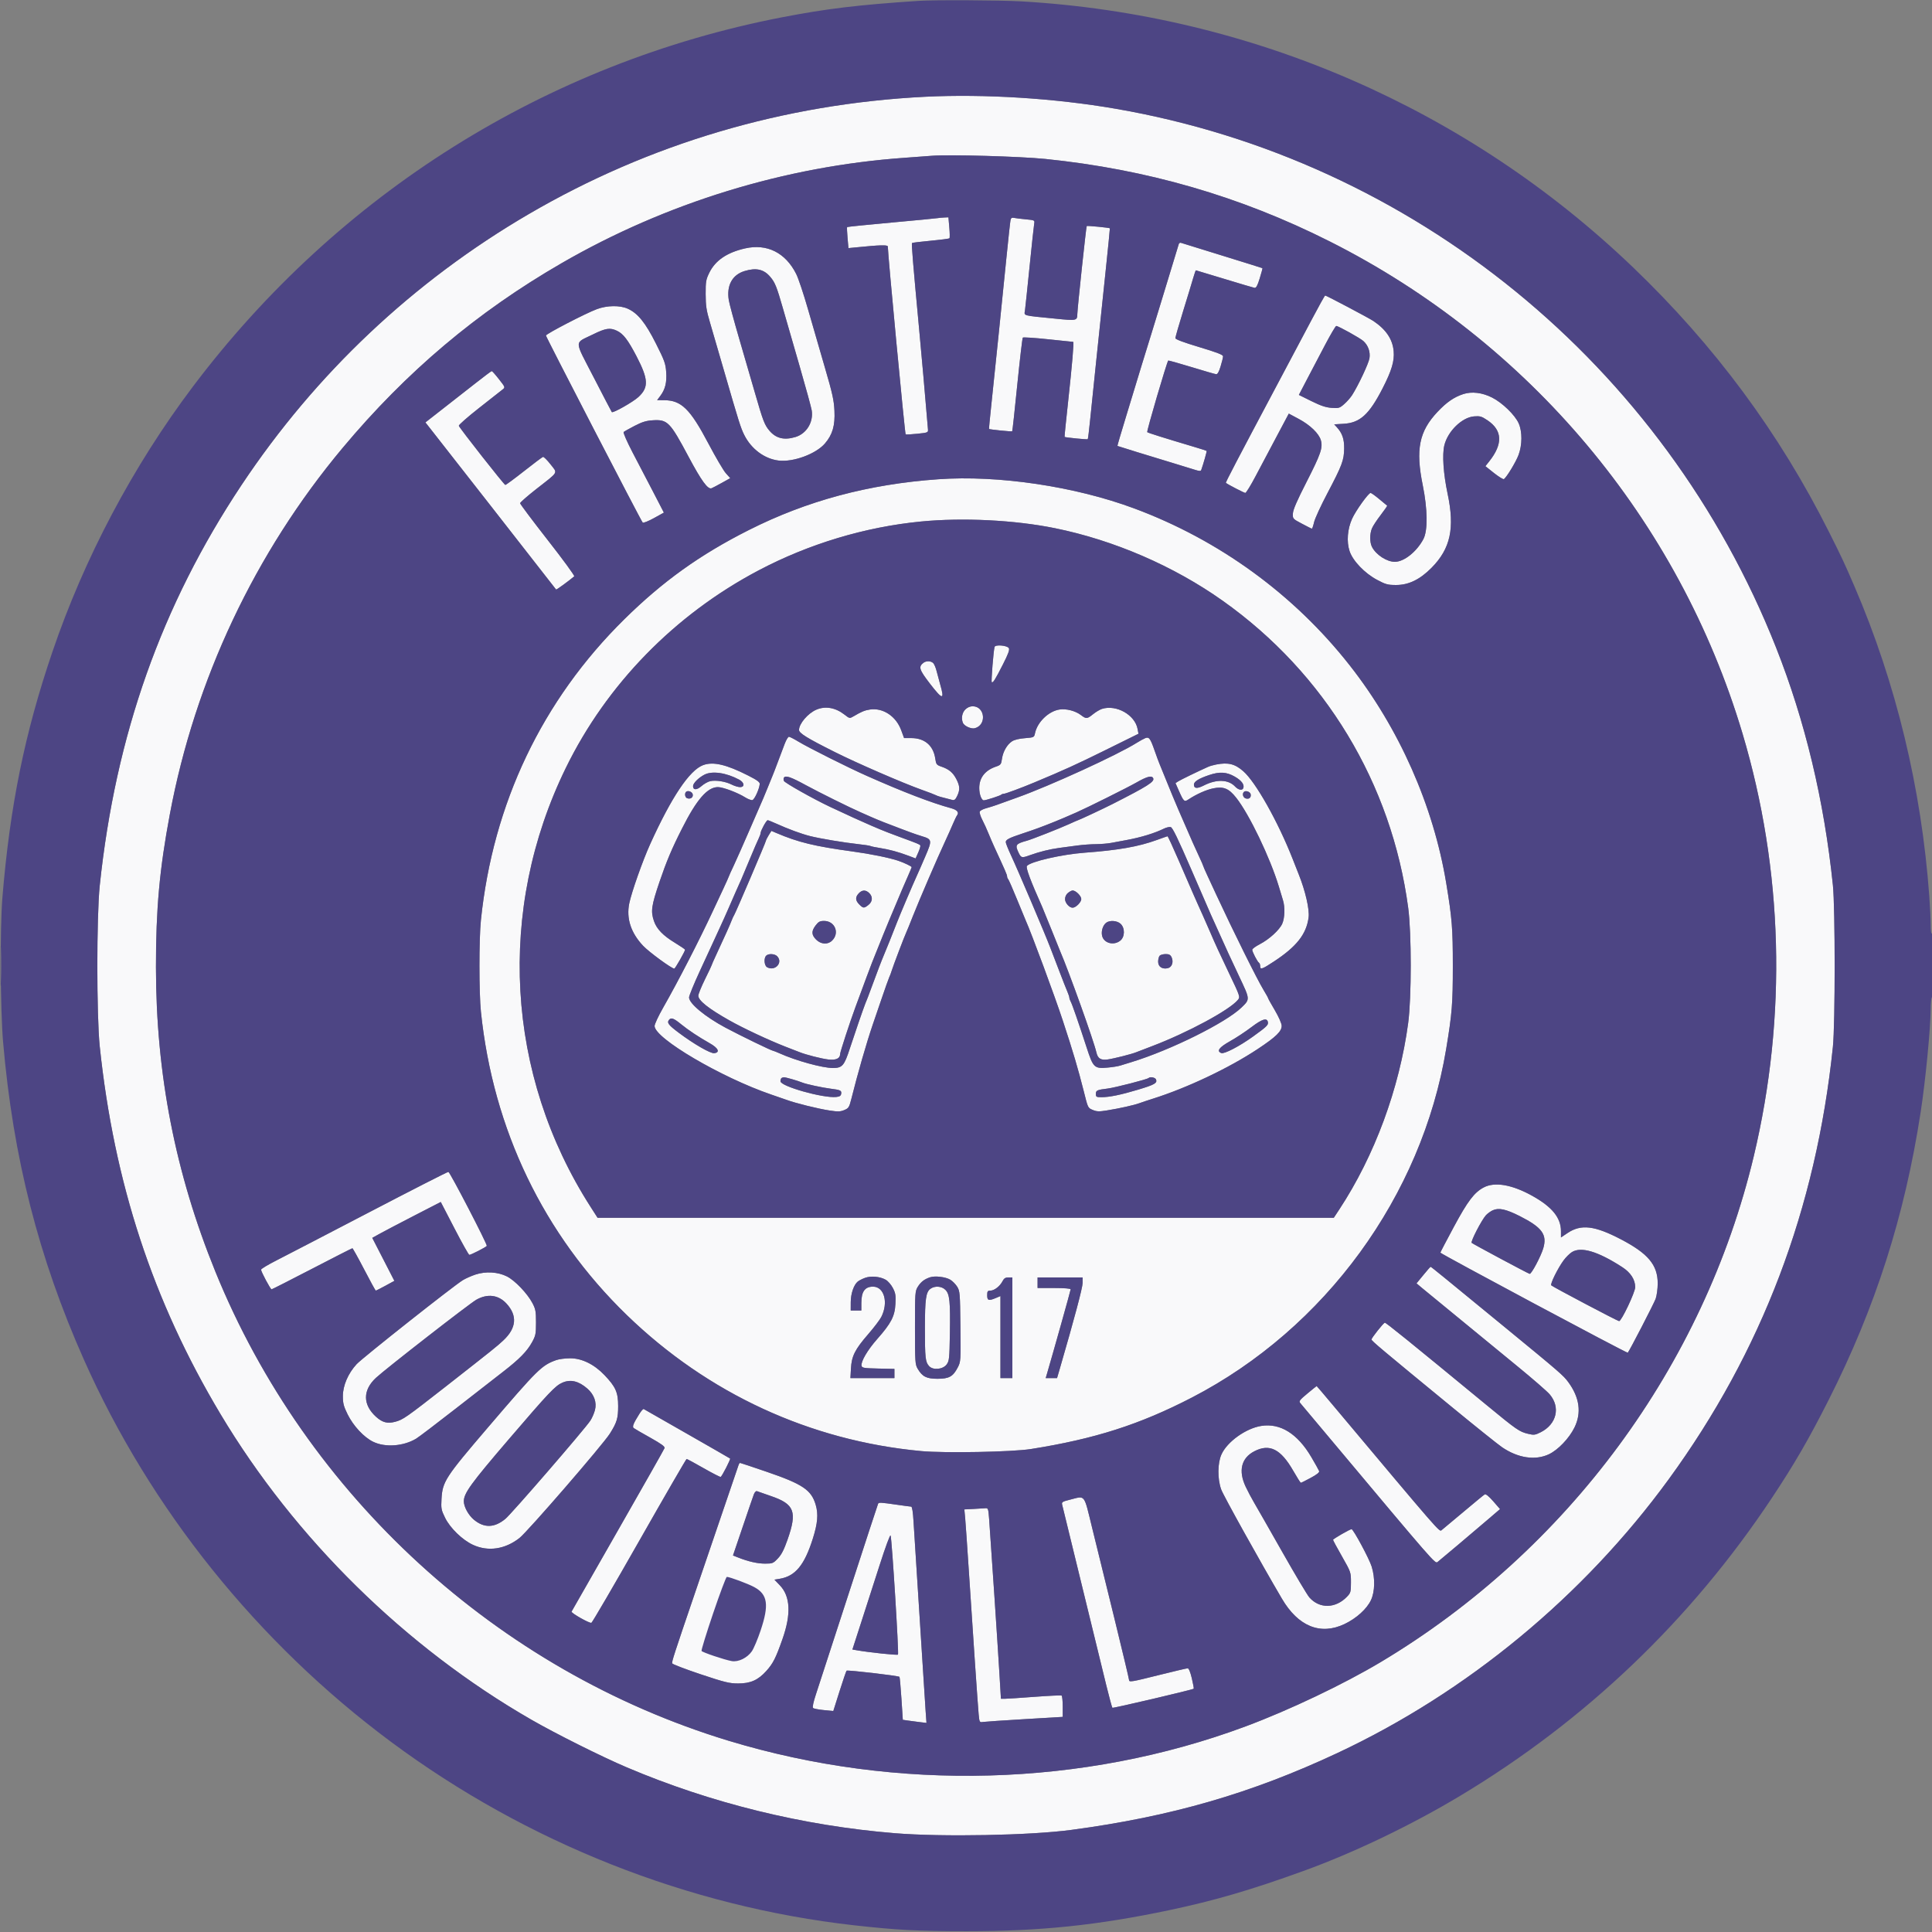 <?xml version="1.0" encoding="UTF-8"?>
<svg xmlns="http://www.w3.org/2000/svg" xmlns:xlink="http://www.w3.org/1999/xlink" width="250px" height="250px" viewBox="0 0 250 250" version="1.1">
<rect x="0" y="0" width="250" height="250" fill="#808080" stroke="none"/>
<g id="surface1">
<path style=" stroke:none;fill-rule:evenodd;fill:rgb(97.647%,97.647%,98.039%);fill-opacity:1;" d="M 119.719 12.52 C 101.453 13.434 84.012 18.598 68.414 27.707 C 53.473 36.434 40.852 48.34 31.258 62.758 C 20.895 78.336 14.953 95.121 12.906 114.598 C 12.492 118.566 12.492 131.434 12.906 135.402 C 14.766 153.078 19.77 168.324 28.516 182.957 C 38.156 199.086 52.465 213.156 68.762 222.531 C 71.914 224.344 77.883 227.328 81.102 228.695 C 91.977 233.324 103.934 236.258 115.824 237.219 C 121.953 237.715 133.297 237.504 138.629 236.789 C 151.508 235.074 161.906 232.066 173.062 226.84 C 189.852 218.977 204.898 206.543 215.914 191.441 C 227.984 174.891 235.004 156.41 237.176 135.457 C 237.48 132.512 237.48 117.488 237.176 114.539 C 236.035 103.547 233.582 93.297 229.82 83.785 C 215.348 47.199 182.906 20.734 144.375 14.074 C 136.508 12.711 127.371 12.141 119.719 12.52 M 120.543 20.16 C 120.117 20.195 118.574 20.309 117.113 20.414 C 101.605 21.5 86.168 26.246 72.633 34.078 C 61.723 40.387 52.574 48.109 44.34 57.957 C 33 71.516 25.23 87.977 21.977 105.367 C 20.645 112.457 20.172 117.652 20.18 125.172 C 20.188 138.992 22.684 151.785 27.859 164.523 C 39.66 193.559 64.395 216.176 94.273 225.25 C 116.137 231.887 140.156 231.223 161.18 223.395 C 166.824 221.293 173.863 217.941 178.668 215.07 C 202.863 200.605 220.465 176.734 226.938 149.613 C 231.258 131.492 230.75 112.57 225.477 94.906 C 217.23 67.289 197.879 44.23 172.039 31.227 C 160.461 25.398 148.441 21.918 135.289 20.57 C 131.977 20.234 122.75 19.977 120.543 20.16 M 121.312 28.227 C 121.125 28.262 118.434 28.52 115.328 28.801 C 112.23 29.082 109.656 29.344 109.617 29.383 C 109.582 29.422 109.605 30.051 109.672 30.777 L 109.789 32.105 L 110.836 32.004 C 113.891 31.695 114.883 31.672 114.883 31.898 C 114.883 32.891 117.086 56.098 117.188 56.203 C 117.23 56.246 117.906 56.211 118.688 56.129 C 120.066 55.988 120.113 55.973 120.078 55.559 C 119.691 50.922 119.242 45.84 118.914 42.355 C 118.168 34.379 117.93 31.531 118.012 31.449 C 118.059 31.402 119.145 31.27 120.426 31.152 C 121.707 31.031 122.805 30.891 122.859 30.832 C 122.914 30.777 122.906 30.145 122.84 29.426 L 122.727 28.121 L 122.191 28.145 C 121.898 28.156 121.5 28.195 121.312 28.227 M 130.758 28.504 C 130.711 28.719 130.477 30.898 130.23 33.352 C 129.668 39 128.703 48.375 128.277 52.383 C 128.094 54.082 127.961 55.484 127.984 55.508 C 128.055 55.582 130.914 55.871 130.977 55.809 C 131.012 55.773 131.309 53.062 131.637 49.777 C 131.969 46.496 132.289 43.754 132.352 43.688 C 132.414 43.621 133.891 43.715 135.633 43.902 C 137.379 44.086 138.832 44.238 138.871 44.238 C 138.988 44.238 138.734 47.199 138.215 51.957 C 137.941 54.453 137.734 56.516 137.758 56.535 C 137.832 56.613 140.691 56.898 140.754 56.832 C 140.789 56.801 140.926 55.707 141.055 54.406 C 141.312 51.832 142.18 43.52 143.078 34.98 C 143.391 32.008 143.633 29.562 143.617 29.543 C 143.551 29.461 140.688 29.184 140.621 29.25 C 140.547 29.32 139.422 39.867 139.406 40.637 C 139.387 41.5 139.332 41.512 136.566 41.234 C 132.195 40.801 132.527 40.891 132.633 40.156 C 132.68 39.809 132.949 37.246 133.23 34.465 C 133.512 31.684 133.777 29.199 133.824 28.949 C 133.902 28.496 133.883 28.488 132.75 28.383 C 132.117 28.324 131.43 28.238 131.219 28.195 C 130.93 28.133 130.816 28.207 130.758 28.504 M 152.535 31.574 C 152.395 32.008 151.102 36.25 150.297 38.922 C 149.855 40.387 149.273 42.277 149.008 43.125 C 148.738 43.973 148.168 45.824 147.738 47.238 C 147.312 48.656 146.418 51.582 145.758 53.742 C 145.094 55.906 144.57 57.688 144.594 57.703 C 144.641 57.734 148.906 59.051 151.922 59.961 C 153.004 60.289 154.223 60.66 154.629 60.793 C 155.195 60.973 155.383 60.98 155.438 60.82 C 155.707 60.074 156.184 58.391 156.141 58.348 C 156.109 58.316 155.477 58.113 154.734 57.891 C 150.492 56.625 148.562 56.02 148.453 55.918 C 148.352 55.824 150.973 46.895 151.168 46.66 C 151.199 46.625 152.547 47 154.168 47.496 C 155.789 47.992 157.23 48.41 157.371 48.422 C 157.551 48.434 157.738 48.105 157.945 47.41 C 158.121 46.848 158.262 46.262 158.262 46.109 C 158.266 45.91 157.492 45.609 155.18 44.914 C 153.121 44.297 152.094 43.91 152.094 43.754 C 152.094 43.625 152.547 42.039 153.105 40.234 C 153.664 38.43 154.246 36.508 154.402 35.965 C 154.559 35.422 154.715 34.98 154.75 34.98 C 154.781 34.98 156.438 35.48 158.43 36.09 C 160.426 36.699 162.18 37.219 162.332 37.246 C 162.547 37.281 162.711 36.984 163.008 36.02 C 163.223 35.316 163.383 34.723 163.363 34.703 C 163.34 34.684 161.008 33.957 158.18 33.082 C 155.348 32.215 152.938 31.465 152.82 31.422 C 152.707 31.379 152.574 31.449 152.535 31.574 M 96.418 32.141 C 94.086 32.668 92.566 33.699 91.789 35.281 C 91.352 36.176 91.305 36.43 91.312 38.066 C 91.316 39.566 91.406 40.168 91.852 41.668 C 92.145 42.656 92.977 45.512 93.699 48.012 C 95.613 54.629 95.852 55.383 96.312 56.297 C 97.219 58.102 98.918 59.367 100.738 59.594 C 102.641 59.828 105.582 58.746 106.75 57.383 C 107.73 56.238 108.07 55.066 107.977 53.156 C 107.914 51.789 107.715 50.891 106.746 47.582 C 106.117 45.414 105.133 42.02 104.562 40.043 C 103.996 38.062 103.305 35.992 103.023 35.441 C 101.641 32.695 99.246 31.5 96.418 32.141 M 96.332 35.078 C 94.742 35.57 94 36.949 94.305 38.836 C 94.383 39.309 94.984 41.547 95.648 43.812 C 96.305 46.074 97.238 49.281 97.719 50.941 C 98.73 54.449 98.934 54.98 99.551 55.715 C 100.406 56.73 101.461 56.988 102.926 56.551 C 104.367 56.117 105.277 54.625 105.035 53.102 C 104.977 52.73 104.27 50.145 103.461 47.348 C 102.652 44.555 101.688 41.211 101.316 39.922 C 100.508 37.102 100.293 36.562 99.68 35.836 C 98.844 34.84 97.848 34.613 96.332 35.078 M 169.684 41.453 C 168.746 43.219 166.773 46.941 165.293 49.727 C 160.012 59.664 158.566 62.434 158.629 62.484 C 158.883 62.691 160.992 63.785 161.141 63.785 C 161.246 63.785 161.852 62.805 162.484 61.598 C 163.117 60.398 164.34 58.09 165.203 56.469 L 166.77 53.52 L 168.047 54.203 C 169.535 54.996 170.68 56.105 170.922 56.977 C 171.188 57.945 170.91 58.754 169.051 62.395 C 167.828 64.789 167.324 65.953 167.301 66.441 C 167.27 67.125 167.27 67.133 168.469 67.766 C 169.129 68.117 169.707 68.41 169.758 68.41 C 169.805 68.414 169.938 68.027 170.047 67.555 C 170.16 67.078 170.934 65.402 171.762 63.832 C 173.668 60.219 173.914 59.547 173.934 58.043 C 173.949 56.801 173.688 56.051 172.98 55.277 L 172.645 54.91 L 173.836 54.84 C 175.984 54.723 177.164 53.652 178.914 50.238 C 180.082 47.961 180.453 46.711 180.34 45.441 C 180.199 43.895 179.363 42.652 177.727 41.543 C 177.172 41.168 171.629 38.238 171.477 38.238 C 171.422 38.238 170.617 39.684 169.684 41.453 M 77.242 40 C 75.828 40.52 70.645 43.207 70.645 43.418 C 70.645 43.609 82.945 67.387 83.164 67.621 C 83.242 67.703 83.891 67.445 84.605 67.051 L 85.906 66.332 L 84.516 63.645 C 83.746 62.164 82.543 59.852 81.832 58.5 C 81.129 57.148 80.617 55.98 80.699 55.902 C 80.781 55.828 81.414 55.469 82.109 55.109 C 83.074 54.609 83.621 54.438 84.438 54.387 C 86.379 54.262 86.684 54.57 89.098 59.098 C 90.762 62.219 91.594 63.363 92.074 63.18 C 92.215 63.125 92.82 62.809 93.414 62.477 L 94.496 61.875 L 93.93 61.242 C 93.617 60.898 92.602 59.164 91.664 57.387 C 89.305 52.914 88.164 51.797 85.941 51.785 L 85.031 51.781 L 85.445 51.227 C 86.086 50.371 86.301 49.484 86.203 48.125 C 86.129 47.047 85.98 46.641 84.879 44.457 C 83.523 41.762 82.535 40.535 81.238 39.949 C 80.219 39.488 78.578 39.508 77.242 40 M 171.469 44.621 C 170.758 45.961 169.707 47.969 169.129 49.078 L 168.074 51.102 L 169.691 51.902 C 170.902 52.504 171.559 52.723 172.305 52.777 C 173.234 52.844 173.344 52.812 173.949 52.281 C 174.305 51.969 174.77 51.438 174.98 51.102 C 175.793 49.816 177.098 47.035 177.207 46.359 C 177.34 45.535 177.039 44.688 176.418 44.129 C 175.988 43.742 173.18 42.18 172.91 42.18 C 172.824 42.18 172.176 43.277 171.469 44.621 M 76.719 43.277 C 74.266 44.484 74.254 43.844 76.844 48.867 C 78.082 51.273 79.129 53.277 79.168 53.324 C 79.312 53.492 81.898 52.027 82.602 51.383 C 83.961 50.133 83.914 49.086 82.367 46.105 C 81.258 43.98 80.656 43.191 79.84 42.805 C 78.938 42.375 78.383 42.457 76.719 43.277 M 61.559 49.566 C 60.473 50.418 58.566 51.914 57.316 52.887 L 55.047 54.66 L 55.703 55.492 C 58.574 59.152 68.77 72.191 71.957 76.285 C 72.004 76.344 73.648 75.141 74.305 74.578 C 74.387 74.508 72.844 72.395 70.875 69.883 C 68.91 67.371 67.301 65.223 67.301 65.117 C 67.301 65.012 68.246 64.184 69.398 63.281 C 72.359 60.965 72.172 61.285 71.238 60.086 C 70.801 59.527 70.363 59.094 70.266 59.121 C 70.168 59.148 69.059 59.977 67.809 60.965 C 66.559 61.949 65.469 62.754 65.387 62.75 C 65.234 62.738 59.48 55.418 59.371 55.094 C 59.34 54.988 60.52 53.949 62.004 52.785 C 63.48 51.621 64.852 50.543 65.043 50.395 C 65.387 50.121 65.379 50.105 64.562 49.066 C 64.109 48.484 63.688 48.012 63.633 48.016 C 63.574 48.016 62.641 48.715 61.559 49.566 M 189.352 50.992 C 188.145 51.387 187.191 52.047 186.012 53.297 C 183.633 55.816 183.16 58.168 184.105 62.797 C 184.734 65.895 184.77 68.664 184.184 69.762 C 183.32 71.391 181.691 72.688 180.508 72.699 C 179.469 72.707 178.074 71.809 177.539 70.781 C 177.234 70.195 177.23 69.082 177.531 68.367 C 177.656 68.062 178.164 67.289 178.66 66.645 C 179.152 66 179.531 65.457 179.5 65.434 C 179.469 65.414 179.008 65.035 178.48 64.59 C 177.953 64.148 177.445 63.785 177.355 63.785 C 177.078 63.785 175.453 66.051 174.965 67.117 C 174.359 68.449 174.227 70.094 174.637 71.32 C 175.055 72.578 176.59 74.18 178.199 75.035 C 179.301 75.621 179.578 75.699 180.645 75.699 C 182.27 75.703 183.734 74.996 185.238 73.477 C 187.699 70.988 188.27 68.355 187.316 63.871 C 186.773 61.301 186.605 58.844 186.895 57.633 C 187.332 55.812 189.176 54.008 190.738 53.879 C 191.512 53.816 191.715 53.875 192.473 54.383 C 194.418 55.684 194.496 57.441 192.707 59.699 L 192.211 60.324 L 193.324 61.211 C 193.938 61.695 194.512 62.051 194.602 61.996 C 194.945 61.781 196.156 59.789 196.5 58.867 C 196.984 57.574 196.992 55.852 196.52 54.785 C 196.043 53.703 194.398 52.109 193.07 51.441 C 191.793 50.797 190.449 50.637 189.352 50.992 M 121.398 62.016 C 112.391 62.652 104.418 64.793 96.879 68.598 C 90.582 71.773 85.758 75.23 80.789 80.129 C 70.152 90.613 63.785 103.977 62.227 119.086 C 61.977 121.516 61.98 128.484 62.23 130.914 C 63.812 146.168 70.344 159.742 81.121 170.18 C 91.602 180.328 104.824 186.434 119.207 187.77 C 122.238 188.051 130.984 187.887 133.402 187.504 C 141.652 186.199 147.477 184.336 154.234 180.84 C 171.484 171.91 183.988 154.766 187.137 135.719 C 187.895 131.16 187.996 129.875 187.996 125 C 187.996 120.125 187.895 118.844 187.141 114.281 C 185.48 104.242 181.051 94.242 174.648 86.09 C 167.457 76.934 157.77 69.879 146.777 65.793 C 139.105 62.938 129.191 61.461 121.398 62.016 M 119.168 67.484 C 111.938 68.188 104.68 70.371 98.168 73.805 C 87.32 79.52 78.496 88.562 73.219 99.367 C 64.242 117.727 65.445 139.055 76.418 156.164 L 77.324 157.578 L 172.594 157.578 L 173.305 156.5 C 177.875 149.551 181.082 140.863 182.219 132.371 C 182.656 129.082 182.66 120.746 182.219 117.457 C 180.07 101.383 171.453 87.121 158.23 77.746 C 151.883 73.242 144.141 69.895 136.488 68.344 C 131.27 67.289 124.59 66.957 119.168 67.484 M 128.699 83.707 C 128.559 84.16 128.238 88.172 128.332 88.266 C 128.48 88.414 128.766 87.969 129.785 85.961 C 130.488 84.578 130.668 84.07 130.539 83.863 C 130.316 83.512 128.801 83.383 128.699 83.707 M 119.477 85.777 C 118.832 86.285 118.945 86.652 120.293 88.41 C 121.977 90.605 122.262 90.633 121.66 88.562 C 121.527 88.09 121.32 87.332 121.207 86.879 C 121.098 86.422 120.895 85.941 120.762 85.805 C 120.457 85.504 119.84 85.492 119.477 85.777 M 124.906 91.812 C 124.492 92.227 124.363 92.934 124.594 93.527 C 124.75 93.934 125.656 94.352 126.129 94.234 C 127.707 93.836 127.477 91.391 125.855 91.391 C 125.523 91.391 125.172 91.547 124.906 91.812 M 105.625 91.836 C 104.535 92.309 103.395 93.648 103.395 94.457 C 103.395 94.871 104.441 95.52 108.023 97.312 C 110.828 98.723 116.82 101.324 119.254 102.191 C 120.105 102.492 120.934 102.809 121.094 102.895 C 121.352 103.031 121.77 103.148 123.215 103.508 C 123.5 103.578 123.637 103.465 123.859 102.996 C 124.238 102.195 124.215 101.727 123.758 100.828 C 123.32 99.977 122.805 99.539 121.82 99.203 C 121.191 98.988 121.133 98.91 121.023 98.164 C 120.777 96.477 119.652 95.508 117.926 95.508 L 116.988 95.508 L 116.617 94.5 C 115.957 92.684 114.262 91.559 112.574 91.812 C 111.891 91.914 111.477 92.086 110.449 92.691 C 109.949 92.984 109.934 92.984 109.285 92.477 C 108.109 91.559 106.801 91.328 105.625 91.836 M 142.594 91.73 C 142.32 91.82 141.801 92.125 141.445 92.414 C 140.66 93.043 140.562 93.051 139.863 92.523 C 139.148 91.98 137.961 91.676 137.094 91.812 C 135.68 92.031 134.219 93.453 133.926 94.895 C 133.82 95.41 133.793 95.426 132.625 95.52 C 131.902 95.574 131.246 95.73 130.961 95.922 C 130.312 96.348 129.793 97.25 129.656 98.18 C 129.555 98.91 129.492 98.988 128.867 99.203 C 127.461 99.684 126.715 100.641 126.715 101.973 C 126.715 102.766 127.008 103.566 127.301 103.562 C 127.59 103.559 129.434 102.965 129.566 102.828 C 129.633 102.766 129.789 102.711 129.918 102.711 C 130.113 102.711 132.227 101.926 133.832 101.254 C 137.719 99.633 139.273 98.922 142.977 97.094 L 147.32 94.949 L 147.203 94.328 C 146.867 92.5 144.449 91.141 142.594 91.73 M 101.547 96.234 C 101.355 96.73 100.957 97.793 100.656 98.594 C 100.359 99.395 100.043 100.207 99.961 100.395 C 99.879 100.582 99.609 101.238 99.367 101.852 C 99.121 102.465 98.852 103.121 98.766 103.309 C 98.52 103.863 98.012 105.023 96.789 107.855 C 96.16 109.312 95.34 111.152 94.977 111.938 C 94.605 112.719 94.305 113.391 94.305 113.426 C 94.305 113.461 93.969 114.207 93.559 115.086 C 93.145 115.965 92.555 117.223 92.25 117.883 C 90.477 121.691 87.742 127.012 85.793 130.426 C 85.195 131.477 84.703 132.527 84.703 132.766 C 84.703 134.352 93.328 139.422 99.789 141.633 C 100.68 141.938 101.566 142.246 101.762 142.316 C 102.934 142.75 105.82 143.465 107.344 143.699 C 108.43 143.863 108.734 143.855 109.25 143.641 C 109.812 143.406 109.887 143.289 110.16 142.211 C 110.996 138.871 112.109 135.008 112.918 132.629 C 113.051 132.254 113.551 130.785 114.031 129.371 C 114.512 127.957 114.977 126.645 115.066 126.457 C 115.16 126.27 115.305 125.883 115.387 125.602 C 115.578 124.984 117.047 121.113 117.281 120.629 C 117.371 120.438 117.75 119.516 118.117 118.57 C 118.906 116.57 121.316 110.965 122.273 108.926 C 122.633 108.148 123.102 107.105 123.309 106.609 C 123.52 106.117 123.758 105.617 123.848 105.496 C 124.129 105.129 123.844 104.793 123.082 104.586 C 120.543 103.895 116.902 102.5 112.145 100.387 C 109.777 99.34 104.605 96.746 103.309 95.961 C 102.742 95.617 102.191 95.336 102.086 95.336 C 101.98 95.336 101.734 95.742 101.547 96.234 M 148.203 95.512 C 147.996 95.594 147.508 95.863 147.113 96.109 C 144.633 97.68 135.824 101.707 131.602 103.211 C 130.469 103.617 129.273 104.047 128.941 104.168 C 128.613 104.289 128.012 104.477 127.605 104.586 C 127.199 104.695 126.828 104.895 126.777 105.023 C 126.727 105.156 126.875 105.633 127.109 106.086 C 127.344 106.539 127.707 107.332 127.914 107.855 C 128.125 108.371 128.473 109.184 128.691 109.652 C 130.082 112.664 130.316 113.203 130.316 113.398 C 130.316 113.52 130.379 113.688 130.465 113.777 C 130.543 113.867 131.051 115.02 131.586 116.34 C 132.125 117.66 132.633 118.895 132.719 119.086 C 133.453 120.707 136.492 128.914 137.539 132.102 C 138.852 136.082 139.508 138.312 140.238 141.203 C 140.785 143.398 140.77 143.363 141.41 143.629 C 141.918 143.844 142.223 143.852 143.238 143.688 C 144.891 143.422 146.734 143.012 147.465 142.742 C 147.793 142.621 148.562 142.367 149.176 142.172 C 153.609 140.777 159.055 138.195 162.766 135.73 C 165.125 134.168 165.867 133.441 165.848 132.727 C 165.84 132.43 165.457 131.566 164.965 130.73 C 164.484 129.918 164.094 129.215 164.094 129.164 C 164.094 129.113 163.832 128.641 163.508 128.109 C 162.664 126.723 159.594 120.531 157.41 115.828 C 157.105 115.164 156.59 114.066 156.273 113.375 C 155.953 112.688 155.691 112.09 155.691 112.043 C 155.691 112 155.469 111.48 155.191 110.895 C 154.918 110.305 154.539 109.477 154.352 109.055 C 152.922 105.824 151.93 103.508 151.129 101.516 C 150.609 100.238 150.121 99.039 150.043 98.852 C 149.957 98.664 149.684 97.914 149.426 97.184 C 148.848 95.535 148.695 95.32 148.203 95.512 M 90.98 99.008 C 89.223 99.664 86.891 103.141 84.133 109.227 C 83.16 111.375 81.727 115.438 81.426 116.898 C 81.027 118.848 81.637 120.711 83.219 122.387 C 83.988 123.199 86.91 125.34 87.254 125.34 C 87.367 125.34 88.648 123.094 88.648 122.891 C 88.648 122.84 88.062 122.441 87.352 122.008 C 85.797 121.066 84.969 120.211 84.621 119.184 C 84.188 117.918 84.289 117.215 85.34 114.109 C 86.246 111.449 86.93 109.82 88.258 107.203 C 90.148 103.453 91.539 101.852 92.898 101.852 C 93.555 101.852 95.441 102.562 96.422 103.176 C 96.781 103.402 97.203 103.562 97.355 103.531 C 97.625 103.48 98.258 102.102 98.309 101.449 C 98.332 101.207 97.953 100.934 96.805 100.352 C 93.984 98.922 92.277 98.523 90.98 99.008 M 157.359 98.93 C 157 99 156.539 99.133 156.332 99.227 C 155.039 99.805 152.805 100.891 152.484 101.094 L 152.109 101.332 L 152.543 102.32 C 153.168 103.734 153.25 103.805 153.789 103.445 C 154.805 102.77 156.086 102.195 157.016 102.008 C 158.324 101.742 159.016 102.027 159.957 103.219 C 161.652 105.359 164.355 110.992 165.48 114.711 C 165.664 115.324 165.906 116.129 166.02 116.5 C 166.293 117.391 166.25 118.77 165.926 119.52 C 165.578 120.32 164.25 121.539 163.023 122.176 C 162.48 122.457 162.039 122.777 162.039 122.895 C 162.035 123.16 162.707 124.457 162.914 124.582 C 162.996 124.633 163.066 124.828 163.066 125.008 C 163.066 125.512 163.309 125.43 164.855 124.41 C 167.785 122.484 169.047 120.879 169.332 118.715 C 169.469 117.695 168.91 115.266 168.055 113.141 C 167.965 112.918 167.605 112.008 167.254 111.109 C 165.371 106.324 162.496 101.215 160.891 99.805 C 159.801 98.844 158.93 98.625 157.359 98.93 M 91.137 100.25 C 90.379 100.648 89.68 101.355 89.68 101.719 C 89.68 102.262 90.16 102.258 90.777 101.715 C 91.102 101.43 91.609 101.145 91.91 101.078 C 92.633 100.922 93.895 101.121 94.684 101.527 C 95.035 101.703 95.52 101.852 95.758 101.852 C 96.41 101.852 96.332 101.25 95.637 100.879 C 93.941 99.977 92.137 99.723 91.137 100.25 M 156.465 100.289 C 155.129 100.738 154.492 101.133 154.492 101.52 C 154.492 102.055 154.898 102.086 155.809 101.625 C 157.426 100.805 158.957 100.863 159.812 101.77 C 160.242 102.227 160.75 102.328 160.883 101.98 C 161.051 101.531 160.652 100.992 159.773 100.492 C 158.719 99.887 157.824 99.832 156.465 100.289 M 101.434 100.637 C 101.379 100.723 101.379 100.906 101.434 101.043 C 101.531 101.297 105.238 103.383 107.426 104.414 C 109.48 105.383 111.754 106.418 112.652 106.797 C 112.891 106.898 113.43 107.125 113.855 107.309 C 114.281 107.492 115.398 107.926 116.34 108.27 C 118.754 109.156 118.996 109.254 119.086 109.398 C 119.129 109.473 119.016 109.879 118.824 110.305 L 118.48 111.082 L 117.582 110.742 C 116.242 110.238 115.094 109.926 113.875 109.734 C 113.277 109.641 112.723 109.523 112.645 109.477 C 112.562 109.426 111.82 109.312 110.992 109.223 C 109.234 109.035 106.09 108.508 104.852 108.195 C 103.68 107.902 102.023 107.289 100.359 106.539 C 99.871 106.316 99.41 106.137 99.332 106.137 C 99.168 106.137 98.422 107.504 98.422 107.797 C 98.422 107.906 98.312 108.215 98.18 108.48 C 98.043 108.75 97.535 109.93 97.047 111.109 C 96.559 112.289 96.055 113.484 95.93 113.77 C 95.457 114.812 94.848 116.203 94.305 117.457 C 94 118.16 93.5 119.281 93.191 119.941 C 92.887 120.602 92.48 121.488 92.285 121.914 C 92.09 122.34 91.309 124.031 90.547 125.68 C 89.785 127.328 89.164 128.852 89.164 129.066 C 89.164 129.848 91.242 131.57 93.879 132.98 C 95.852 134.031 99.852 135.973 100.047 135.973 C 100.102 135.973 100.469 136.121 100.867 136.297 C 103.012 137.262 106.43 138.199 107.77 138.199 C 109 138.195 109.238 137.918 109.984 135.629 C 110.59 133.77 111.668 130.641 111.961 129.887 C 112.035 129.695 112.191 129.312 112.305 129.031 C 112.418 128.754 112.82 127.672 113.199 126.633 C 113.582 125.594 113.992 124.512 114.113 124.227 C 114.449 123.453 115.746 120.219 116.078 119.34 C 116.383 118.535 118.121 114.441 118.668 113.254 C 118.84 112.879 119.332 111.762 119.754 110.773 C 120.633 108.727 120.609 108.598 119.297 108.207 C 118.895 108.086 118.262 107.871 117.883 107.73 C 117.508 107.586 116.93 107.371 116.598 107.25 C 114.871 106.605 113.664 106.129 112.738 105.719 C 112.176 105.465 111.559 105.195 111.367 105.113 C 109.914 104.477 106.023 102.547 104.312 101.617 C 102.312 100.527 101.641 100.297 101.434 100.637 M 147.035 101.266 C 145.914 101.906 140.688 104.512 139.316 105.113 C 137.766 105.793 137.289 105.996 136.477 106.324 C 134.766 107.012 133.84 107.352 132.355 107.84 C 130.57 108.43 130.145 108.648 130.145 108.969 C 130.145 109.105 130.441 109.855 130.805 110.637 C 131.703 112.555 135.188 120.746 135.898 122.602 C 136.023 122.93 136.527 124.242 137.016 125.516 C 137.5 126.789 138.004 128.07 138.137 128.367 C 138.266 128.668 138.375 128.996 138.375 129.102 C 138.375 129.207 138.453 129.426 138.543 129.59 C 138.727 129.914 139.539 132.25 140.625 135.59 C 141.457 138.152 141.609 138.301 143.309 138.148 C 143.941 138.094 144.691 137.973 144.977 137.879 C 145.258 137.789 145.914 137.586 146.434 137.43 C 151.484 135.883 158.605 132.348 160.648 130.375 C 161.766 129.289 161.77 129.352 160.359 126.371 C 159.797 125.191 159.168 123.844 158.957 123.371 C 158.746 122.898 158.398 122.129 158.18 121.656 C 157.961 121.184 157.578 120.336 157.328 119.77 C 157.078 119.203 156.801 118.586 156.707 118.398 C 156.617 118.211 155.477 115.586 154.176 112.566 C 152.398 108.461 151.723 107.066 151.48 107.02 C 151.305 106.984 150.93 107.074 150.641 107.211 C 149.391 107.824 147.641 108.359 145.746 108.707 C 145.133 108.816 144.262 108.98 143.812 109.066 C 143.355 109.152 142.469 109.227 141.84 109.234 C 141.207 109.234 140.129 109.312 139.445 109.402 C 138.762 109.496 137.684 109.637 137.047 109.723 C 135.828 109.887 134.508 110.215 133.25 110.668 C 132.219 111.043 132.133 111.023 131.805 110.336 C 131.324 109.332 131.426 109.188 132.887 108.785 C 133.531 108.609 137.113 107.199 138.344 106.637 C 138.941 106.363 139.457 106.137 139.488 106.137 C 139.586 106.137 142.781 104.641 143.949 104.047 C 148.473 101.746 149.402 101.164 149.23 100.719 C 149.07 100.305 148.445 100.457 147.035 101.266 M 88.77 102.473 C 88.559 102.684 88.641 103.184 88.906 103.285 C 89.328 103.445 89.699 103.211 89.645 102.816 C 89.594 102.457 89.016 102.23 88.77 102.473 M 160.961 102.473 C 160.711 102.719 160.848 103.203 161.195 103.316 C 161.633 103.453 161.918 103.207 161.836 102.77 C 161.773 102.449 161.184 102.25 160.961 102.473 M 99.461 108.09 C 99.27 108.406 99.109 108.723 99.109 108.793 C 99.109 108.949 95.172 118.168 95.004 118.398 C 94.934 118.492 94.773 118.84 94.648 119.168 C 94.422 119.758 93.875 120.973 92.68 123.547 C 92.348 124.254 92.078 124.871 92.078 124.918 C 92.078 124.961 91.691 125.777 91.219 126.73 C 90.75 127.684 90.363 128.637 90.363 128.844 C 90.363 129.469 91.676 130.512 94.398 132.047 C 96.211 133.07 99.5 134.609 101.68 135.457 C 102.484 135.766 103.289 136.082 103.48 136.156 C 104.332 136.492 106.312 136.996 107.184 137.098 C 108.18 137.211 108.711 136.965 108.711 136.391 C 108.711 136.133 109.957 132.32 110.695 130.316 C 111.762 127.418 112.719 124.852 112.836 124.57 C 112.914 124.383 113.129 123.844 113.316 123.371 C 113.691 122.414 114.828 119.617 115.055 119.086 C 115.137 118.895 115.523 117.969 115.922 117.027 C 116.68 115.207 116.828 114.867 117.527 113.277 C 117.77 112.723 117.969 112.242 117.969 112.211 C 117.969 112.105 116.992 111.637 116.227 111.379 C 115.09 110.996 112.621 110.492 110.34 110.184 C 105.414 109.512 103.297 109 100.449 107.785 L 99.82 107.516 L 99.461 108.09 M 149.691 108.695 C 147.312 109.559 144.719 110.016 140.348 110.34 C 137.383 110.562 133.355 111.488 132.887 112.051 C 132.711 112.266 133.332 113.93 134.867 117.371 C 134.992 117.652 135.527 118.965 136.055 120.285 C 136.582 121.605 137.082 122.84 137.16 123.027 C 138.293 125.637 141.547 134.719 141.871 136.176 C 142.051 136.973 142.441 137.219 143.332 137.094 C 144.164 136.977 146.457 136.395 147.035 136.156 C 147.223 136.078 148.148 135.723 149.09 135.367 C 153.68 133.621 159.086 130.707 160.172 129.395 C 160.496 129.008 160.473 128.938 159.066 125.996 C 157.93 123.629 157.133 121.891 156.625 120.684 C 156.375 120.094 155.941 119.105 155.66 118.488 C 155.379 117.875 155.082 117.215 155.004 117.027 C 154.918 116.84 154.633 116.18 154.359 115.57 C 154.086 114.957 153.254 113.047 152.516 111.324 C 151.773 109.605 151.125 108.203 151.074 108.211 C 151.02 108.219 150.398 108.438 149.691 108.695 M 111.117 115.602 C 110.656 116.098 110.676 116.52 111.188 117.035 C 111.703 117.547 111.801 117.551 112.371 117.102 C 112.918 116.672 112.961 116.047 112.484 115.57 C 112.035 115.121 111.555 115.133 111.117 115.602 M 138.199 115.539 C 137.965 115.727 137.816 116.039 137.816 116.34 C 137.816 116.836 138.363 117.457 138.797 117.457 C 139.207 117.457 139.918 116.746 139.918 116.34 C 139.918 115.934 139.207 115.227 138.797 115.227 C 138.68 115.227 138.41 115.367 138.199 115.539 M 105.547 119.742 C 104.977 120.492 104.996 120.965 105.609 121.586 C 106.223 122.195 107.086 122.262 107.645 121.738 C 108.688 120.766 108.055 119.168 106.629 119.168 C 106.098 119.168 105.906 119.273 105.547 119.742 M 143.141 119.402 C 142.723 119.723 142.48 120.457 142.602 121.051 C 142.797 122.031 144.09 122.406 144.953 121.727 C 145.566 121.246 145.594 120.094 145.008 119.543 C 144.559 119.121 143.605 119.051 143.141 119.402 M 99.145 123.664 C 98.809 123.996 98.891 124.961 99.27 125.164 C 100.309 125.723 101.363 124.539 100.555 123.727 C 100.234 123.406 99.434 123.371 99.145 123.664 M 150.066 123.664 C 149.957 123.777 149.863 124.125 149.863 124.438 C 149.863 125.102 150.406 125.457 151.133 125.277 C 151.656 125.145 151.879 124.48 151.605 123.871 C 151.457 123.555 151.277 123.457 150.844 123.457 C 150.531 123.457 150.18 123.551 150.066 123.664 M 86.586 131.953 C 86.266 132.336 86.48 132.625 87.824 133.633 C 89.801 135.113 91.926 136.336 92.418 136.281 C 93.215 136.188 92.953 135.617 91.82 134.984 C 90.434 134.203 89.066 133.297 88.133 132.535 C 87.188 131.762 86.848 131.637 86.586 131.953 M 161.949 132.898 C 161.195 133.473 159.945 134.301 159.164 134.734 C 157.742 135.531 157.387 136.016 158.039 136.266 C 158.418 136.414 160.387 135.387 162.121 134.141 C 163.914 132.852 164.137 132.637 164.066 132.262 C 163.953 131.664 163.34 131.848 161.949 132.898 M 101.109 139.516 C 101.043 139.582 100.992 139.758 100.992 139.914 C 100.992 140.566 106.488 142.117 108.195 141.949 C 108.656 141.902 108.809 141.805 108.852 141.52 C 108.91 141.105 108.754 141.035 107.426 140.867 C 106.395 140.738 104.301 140.285 103.824 140.086 C 103.219 139.84 101.707 139.402 101.461 139.402 C 101.332 139.402 101.172 139.457 101.109 139.516 M 148.629 139.496 C 148.457 139.664 144.289 140.738 143.348 140.855 C 141.949 141.027 141.805 141.094 141.805 141.559 C 141.805 141.934 141.875 141.977 142.523 141.977 C 143.566 141.977 145.055 141.668 147.289 140.996 C 149.387 140.367 149.77 140.148 149.594 139.691 C 149.488 139.422 148.832 139.289 148.629 139.496 M 47.84 156.832 C 42.32 159.707 36.902 162.523 35.793 163.086 C 34.684 163.648 33.781 164.191 33.781 164.293 C 33.781 164.555 35 166.84 35.141 166.84 C 35.203 166.84 37.562 165.641 40.379 164.18 C 43.195 162.719 45.543 161.523 45.598 161.523 C 45.652 161.523 46.34 162.758 47.125 164.266 C 47.906 165.777 48.586 167.008 48.629 167.008 C 48.676 167.008 49.23 166.723 49.871 166.375 L 51.031 165.742 L 48.172 160.18 L 49.078 159.676 C 49.574 159.398 51.57 158.352 53.508 157.352 L 57.035 155.535 L 58.809 158.957 C 59.781 160.84 60.648 162.379 60.73 162.379 C 60.949 162.379 62.887 161.383 62.992 161.219 C 63.094 161.051 58.246 151.695 58.023 151.641 C 57.941 151.617 53.355 153.957 47.84 156.832 M 191.988 153.656 C 190.766 154.301 189.918 155.422 188.117 158.773 C 187.164 160.547 186.383 162.039 186.383 162.09 C 186.383 162.234 210.547 175.145 210.633 175.043 C 210.883 174.746 214.039 168.637 214.242 168.059 C 214.387 167.645 214.508 166.754 214.508 166.078 C 214.508 163.688 213.27 162.207 209.746 160.367 C 206.344 158.59 204.586 158.383 202.844 159.551 L 201.988 160.125 L 201.988 159.316 C 201.988 157.586 200.855 156.184 198.316 154.762 C 195.672 153.285 193.43 152.895 191.988 153.656 M 193.16 156.613 C 192.875 156.742 192.477 157.035 192.277 157.254 C 191.703 157.895 190.27 160.672 190.434 160.824 C 190.633 160.996 197.742 164.801 197.938 164.836 C 198.164 164.879 199.379 162.598 199.695 161.539 C 200.227 159.754 199.551 158.828 196.641 157.355 C 194.859 156.457 193.93 156.258 193.16 156.613 M 203.406 162.02 C 203.105 162.211 202.613 162.699 202.32 163.102 C 201.566 164.137 200.562 166.168 200.734 166.324 C 200.98 166.551 209.328 170.953 209.512 170.953 C 209.82 170.953 211.594 167.207 211.594 166.559 C 211.594 165.574 211 164.66 209.898 163.953 C 206.766 161.926 204.594 161.281 203.406 162.02 M 184.176 164.996 L 183.297 166.066 L 184.012 166.668 C 184.812 167.332 190.906 172.336 196.371 176.812 C 198.328 178.414 200.199 180.039 200.523 180.422 C 201.953 182.09 201.434 184.293 199.367 185.332 C 198.629 185.699 198.492 185.719 197.703 185.527 C 196.605 185.262 196.246 185.016 192.309 181.77 C 182.312 173.539 179.312 171.109 179.188 171.156 C 178.977 171.238 177.469 173.137 177.469 173.328 C 177.469 173.504 178.773 174.598 187.812 182.02 C 190.906 184.562 193.859 186.926 194.367 187.273 C 196.434 188.676 198.648 189.008 200.414 188.188 C 201.598 187.633 203.043 186.129 203.738 184.715 C 204.668 182.82 204.398 180.84 202.938 178.848 C 202.301 177.977 201.832 177.574 194.703 171.723 C 186.641 165.102 185.191 163.922 185.121 163.922 C 185.082 163.922 184.656 164.406 184.176 164.996 M 61.527 164.926 C 60.992 165.105 60.262 165.426 59.898 165.648 C 58.703 166.371 46.895 175.711 46.145 176.523 C 45.043 177.723 44.367 179.289 44.367 180.66 C 44.367 181.594 44.469 181.977 44.988 183.031 C 45.727 184.52 47.094 185.988 48.289 186.566 C 49.84 187.32 52.195 187.152 53.84 186.168 C 54.168 185.973 56.473 184.223 58.961 182.281 C 61.449 180.344 64.23 178.18 65.137 177.473 C 67.227 175.852 68.195 174.859 68.844 173.688 C 69.312 172.836 69.359 172.613 69.359 171.125 C 69.359 169.684 69.305 169.391 68.891 168.609 C 68.238 167.375 66.637 165.695 65.602 165.172 C 64.438 164.582 62.859 164.488 61.527 164.926 M 111.922 165.359 C 111.57 165.492 111.152 165.703 110.996 165.832 C 110.473 166.266 110.09 167.395 110.086 168.512 L 110.082 169.582 L 111.457 169.582 L 111.457 168.629 C 111.457 167.133 111.906 166.492 112.973 166.492 C 114.422 166.492 114.984 168.559 114.039 170.414 C 113.852 170.777 113.102 171.77 112.363 172.621 C 110.629 174.617 110.199 175.477 110.113 177.082 L 110.043 178.328 L 115.738 178.328 L 115.738 177.137 L 113.645 177.09 C 111.773 177.047 111.539 177.008 111.484 176.727 C 111.379 176.188 112.262 174.684 113.512 173.27 C 115.312 171.234 115.785 170.324 115.867 168.734 C 115.93 167.633 115.879 167.324 115.539 166.672 C 115.32 166.246 114.902 165.766 114.613 165.602 C 113.871 165.176 112.699 165.07 111.922 165.359 M 120.363 165.277 C 119.629 165.516 119.168 165.867 118.773 166.492 C 118.41 167.074 118.398 167.254 118.398 171.812 C 118.398 176.219 118.422 176.566 118.742 177.109 C 119.348 178.137 119.891 178.414 121.312 178.414 C 122.809 178.414 123.328 178.121 123.934 176.945 C 124.32 176.199 124.328 176.09 124.277 171.637 C 124.23 167.312 124.211 167.066 123.855 166.492 C 123.648 166.164 123.246 165.758 122.957 165.59 C 122.352 165.23 121 165.07 120.363 165.277 M 129.723 165.793 C 129.383 166.449 128.656 167.008 128.148 167.008 C 127.801 167.008 127.742 167.094 127.742 167.609 C 127.742 168.293 127.93 168.352 128.863 167.961 L 129.457 167.711 L 129.457 178.328 L 131 178.328 L 131 165.297 L 130.492 165.297 C 130.102 165.297 129.918 165.414 129.723 165.793 M 134.262 165.98 L 134.262 166.668 L 136.402 166.668 C 137.711 166.668 138.543 166.734 138.543 166.84 C 138.543 166.973 136.258 175.113 135.477 177.77 L 135.312 178.328 L 136.781 178.328 L 137.145 177.082 C 139.02 170.637 140.09 166.613 140.09 166.012 L 140.09 165.297 L 134.262 165.297 L 134.262 165.98 M 120.414 166.758 C 119.812 167.176 119.688 168.074 119.684 171.832 C 119.684 175.746 119.742 176.25 120.23 176.781 C 120.75 177.332 122.008 177.211 122.496 176.559 C 122.828 176.109 122.859 175.809 122.914 172.613 C 122.984 168.41 122.887 167.449 122.332 166.902 C 121.859 166.426 120.98 166.359 120.414 166.758 M 61.645 168.18 C 60.77 168.668 49.844 177.172 48.633 178.305 C 46.922 179.906 46.938 181.773 48.664 183.336 C 49.48 184.07 50.133 184.242 51.125 183.98 C 52.137 183.719 52.547 183.43 57.594 179.484 C 63.93 174.52 64.309 174.219 65.129 173.449 C 66.84 171.848 66.973 170.227 65.523 168.668 C 64.488 167.551 63.082 167.375 61.645 168.18 M 71.988 175.992 C 70.086 176.672 69.621 177.133 63.121 184.73 C 57.629 191.148 57.262 191.715 57.133 193.941 C 57.062 195.207 57.094 195.387 57.594 196.402 C 58.25 197.738 59.84 199.277 61.211 199.906 C 63.164 200.805 65.355 200.48 67.219 199.02 C 68.277 198.188 78.012 186.945 78.918 185.508 C 79.828 184.062 79.992 183.52 79.988 181.926 C 79.984 180.172 79.672 179.461 78.227 177.945 C 76.879 176.531 75.277 175.75 73.75 175.762 C 73.129 175.766 72.336 175.867 71.988 175.992 M 72.777 178.914 C 71.855 179.312 71.066 180.145 65.898 186.172 C 60.922 191.973 60.016 193.227 60.02 194.273 C 60.023 194.984 60.617 196.062 61.32 196.648 C 62.652 197.75 63.977 197.715 65.398 196.539 C 66.199 195.879 75.707 184.887 76.398 183.82 C 76.617 183.484 76.879 182.875 76.988 182.457 C 77.246 181.48 76.883 180.453 76.004 179.684 C 74.887 178.707 73.832 178.453 72.777 178.914 M 169.184 180.316 C 168.156 181.172 168.051 181.312 168.258 181.562 C 168.387 181.715 170.145 183.809 172.16 186.215 C 185.699 202.367 185.703 202.371 186.016 202.125 C 186.441 201.789 190.551 198.324 192.43 196.711 L 194.105 195.277 L 193.227 194.266 C 192.652 193.609 192.266 193.297 192.121 193.375 C 192 193.445 190.758 194.469 189.359 195.648 C 187.957 196.824 186.688 197.887 186.539 198.004 C 186.238 198.238 186.457 198.484 172.457 181.801 C 171.328 180.453 170.391 179.355 170.375 179.355 C 170.355 179.355 169.82 179.789 169.184 180.316 M 82.766 182.906 C 81.953 184.195 81.781 184.625 82.008 184.797 C 82.125 184.887 83.09 185.445 84.156 186.039 C 85.621 186.863 86.066 187.191 85.988 187.391 C 85.934 187.543 83.219 192.332 79.957 198.039 C 76.691 203.75 73.996 208.473 73.961 208.539 C 73.863 208.715 76.293 210.09 76.527 209.992 C 76.641 209.945 79.434 205.16 82.734 199.355 C 86.035 193.551 88.785 188.797 88.848 188.793 C 88.91 188.789 89.902 189.324 91.055 189.984 C 92.207 190.641 93.199 191.148 93.258 191.113 C 93.445 191 94.562 188.812 94.477 188.734 C 94.43 188.695 91.922 187.254 88.906 185.531 C 85.891 183.805 83.363 182.367 83.297 182.328 C 83.23 182.289 82.992 182.547 82.766 182.906 M 163.211 184.512 C 161.227 184.824 158.812 186.547 158.062 188.188 C 157.547 189.312 157.527 191.355 158.02 192.73 C 158.293 193.504 163.012 201.988 165.875 206.863 C 167.984 210.461 170.863 211.629 173.977 210.152 C 175.512 209.422 176.871 208.195 177.406 207.047 C 177.918 205.957 177.953 204.184 177.492 202.711 C 177.176 201.691 175.121 197.875 174.891 197.875 C 174.68 197.875 172.496 199.133 172.496 199.254 C 172.496 199.32 173.016 200.289 173.656 201.406 C 174.809 203.434 174.812 203.445 174.812 204.762 C 174.812 205.988 174.777 206.117 174.305 206.609 C 172.824 208.156 170.742 208.195 169.43 206.703 C 169.156 206.391 167.566 203.719 165.891 200.762 C 164.215 197.809 162.59 194.961 162.281 194.441 C 161.969 193.918 161.48 192.992 161.191 192.383 C 160.219 190.328 160.617 188.676 162.297 187.801 C 164.277 186.766 165.734 187.496 167.363 190.348 C 167.844 191.188 168.277 191.871 168.328 191.871 C 168.383 191.871 168.957 191.586 169.605 191.234 C 170.414 190.801 170.758 190.516 170.695 190.355 C 170.645 190.223 170.188 189.406 169.684 188.547 C 167.898 185.512 165.668 184.125 163.211 184.512 M 95.59 189.516 C 95.547 189.633 94.539 192.582 93.355 196.074 C 92.168 199.562 90.656 204 89.996 205.934 C 87.195 214.156 86.906 215.043 86.984 215.242 C 87.027 215.355 88.676 215.984 90.645 216.645 C 93.793 217.695 94.375 217.836 95.508 217.84 C 97.113 217.844 98.098 217.406 99.168 216.215 C 100.039 215.242 100.387 214.555 101.254 212.09 C 102.391 208.867 102.277 206.562 100.914 205.141 L 100.211 204.406 L 100.902 204.293 C 102.918 203.957 104.098 202.523 105.18 199.094 C 105.805 197.113 105.906 195.941 105.555 194.734 C 104.992 192.797 103.871 192.043 99.156 190.43 C 97.344 189.809 95.816 189.301 95.766 189.301 C 95.711 189.301 95.633 189.398 95.59 189.516 M 97.551 193.359 C 97.449 193.625 96.801 195.516 96.109 197.562 L 94.848 201.277 L 95.477 201.527 C 96.801 202.055 98.008 202.332 98.992 202.332 C 99.961 202.332 100.055 202.297 100.652 201.664 C 101.121 201.176 101.449 200.535 101.91 199.223 C 103.176 195.602 102.809 194.633 99.762 193.59 C 98.883 193.289 98.07 193.004 97.953 192.957 C 97.832 192.91 97.66 193.082 97.551 193.359 M 138.422 194.066 C 137.484 194.297 137.363 194.375 137.438 194.688 C 137.535 195.113 142.219 214.281 143.176 218.172 C 143.543 219.668 143.891 220.934 143.941 220.988 C 144.023 221.07 154.281 218.664 154.469 218.52 C 154.5 218.492 154.391 217.887 154.223 217.176 C 154.027 216.352 153.832 215.879 153.684 215.879 C 153.555 215.879 151.914 216.266 150.035 216.734 C 146.293 217.672 146.09 217.703 146.09 217.348 C 146.09 217.215 145.238 213.645 144.203 209.418 C 143.16 205.191 141.871 199.938 141.332 197.742 C 140.215 193.199 140.492 193.547 138.422 194.066 M 113.629 194.574 C 113.59 194.645 111.879 199.871 109.828 206.188 C 107.777 212.508 105.863 218.395 105.574 219.266 C 105.25 220.242 105.109 220.918 105.207 221.012 C 105.297 221.098 105.922 221.219 106.598 221.285 L 107.828 221.406 L 108.633 218.859 C 109.078 217.453 109.488 216.254 109.547 216.188 C 109.652 216.07 116.246 216.84 116.391 216.984 C 116.43 217.027 116.547 218.293 116.645 219.801 L 116.824 222.543 L 117.438 222.633 C 117.777 222.684 118.465 222.773 118.969 222.836 L 119.887 222.945 L 119.777 221.426 C 119.719 220.59 119.559 218.133 119.426 215.965 C 119.289 213.793 118.988 209.051 118.754 205.418 C 118.523 201.789 118.277 197.949 118.211 196.887 C 118.141 195.648 118.027 194.957 117.906 194.957 C 117.801 194.953 116.941 194.84 116 194.703 C 114 194.414 113.73 194.398 113.629 194.574 M 125.965 195.258 L 124.785 195.316 L 124.895 196.469 C 124.953 197.102 125.152 200.008 125.344 202.934 C 125.914 211.707 126.531 220.695 126.637 221.828 C 126.738 222.867 126.754 222.895 127.199 222.82 C 127.453 222.781 129.875 222.617 132.586 222.457 L 137.516 222.164 L 137.516 220.832 C 137.516 220.098 137.453 219.457 137.367 219.406 C 137.289 219.355 135.727 219.43 133.895 219.566 C 132.066 219.703 130.336 219.82 130.047 219.82 L 129.52 219.82 L 129.312 216.352 C 129.117 213.031 128.211 199.512 127.992 196.547 C 127.891 195.227 127.859 195.133 127.516 195.164 C 127.309 195.184 126.613 195.227 125.965 195.258 M 113.812 202.562 C 113.082 204.84 111.992 208.223 111.391 210.074 L 110.301 213.445 L 110.836 213.539 C 112.516 213.832 116.098 214.207 116.199 214.105 C 116.332 213.973 115.414 199.168 115.242 198.699 C 115.184 198.531 114.594 200.121 113.812 202.562 M 92.281 208.758 "/>
<path style=" stroke:none;fill-rule:evenodd;fill:rgb(30.196%,27.059%,51.765%);fill-opacity:1;" d="M 118.828 0.113 C 110.941 0.641 106.957 1.125 101.168 2.242 C 70.723 8.141 43.785 25.043 24.93 50.066 C 17.191 60.344 10.906 72.211 6.777 84.363 C 3.195 94.891 1.289 104.262 0.309 116.168 C -0.012 120.082 0.039 130.684 0.402 134.859 C 1.691 149.77 4.992 162.738 10.852 175.926 C 19.457 195.289 33.355 212.59 50.602 225.398 C 68.168 238.445 89.055 246.715 110.523 249.133 C 116.043 249.75 118.82 249.898 125.086 249.898 C 134.645 249.898 142.008 249.133 151.352 247.164 C 157.156 245.938 161.926 244.547 168.637 242.113 C 175.195 239.738 182.602 236.188 188.957 232.371 C 205.223 222.602 218.777 209.648 229.277 193.84 C 232.195 189.445 234.047 186.254 236.625 181.156 C 242.668 169.219 246.461 157.367 248.527 143.949 C 249.16 139.852 249.824 132.98 249.828 130.539 C 249.828 129.77 249.906 129.086 250 129.027 C 250.109 128.965 250.172 127.367 250.172 124.809 C 250.172 122.109 250.113 120.73 250 120.797 C 249.891 120.867 249.828 120.445 249.828 119.652 C 249.828 118.961 249.75 117.32 249.652 116 C 248.641 102.02 245.348 88.387 239.965 75.875 C 238.672 72.867 238.344 72.168 236.688 68.867 C 230.246 56.023 221.883 44.73 211.324 34.602 C 189.883 14.047 161.922 1.891 132.141 0.176 C 129.402 0.02 120.832 -0.023 118.828 0.113 M 119.719 12.52 C 101.453 13.434 84.012 18.598 68.414 27.707 C 53.473 36.434 40.852 48.34 31.258 62.758 C 20.895 78.336 14.953 95.121 12.906 114.598 C 12.492 118.566 12.492 131.434 12.906 135.402 C 14.766 153.078 19.77 168.324 28.516 182.957 C 38.156 199.086 52.465 213.156 68.762 222.531 C 71.914 224.344 77.883 227.328 81.102 228.695 C 91.977 233.324 103.934 236.258 115.824 237.219 C 121.953 237.715 133.297 237.504 138.629 236.789 C 151.508 235.074 161.906 232.066 173.062 226.84 C 189.852 218.977 204.898 206.543 215.914 191.441 C 227.984 174.891 235.004 156.41 237.176 135.457 C 237.48 132.512 237.48 117.488 237.176 114.539 C 236.035 103.547 233.582 93.297 229.82 83.785 C 215.348 47.199 182.906 20.734 144.375 14.074 C 136.508 12.711 127.371 12.141 119.719 12.52 M 120.543 20.16 C 120.117 20.195 118.574 20.309 117.113 20.414 C 101.605 21.5 86.168 26.246 72.633 34.078 C 61.723 40.387 52.574 48.109 44.34 57.957 C 33 71.516 25.23 87.977 21.977 105.367 C 20.645 112.457 20.172 117.652 20.18 125.172 C 20.188 138.992 22.684 151.785 27.859 164.523 C 39.66 193.559 64.395 216.176 94.273 225.25 C 116.137 231.887 140.156 231.223 161.18 223.395 C 166.824 221.293 173.863 217.941 178.668 215.07 C 202.863 200.605 220.465 176.734 226.938 149.613 C 231.258 131.492 230.75 112.57 225.477 94.906 C 217.23 67.289 197.879 44.23 172.039 31.227 C 160.461 25.398 148.441 21.918 135.289 20.57 C 131.977 20.234 122.75 19.977 120.543 20.16 M 121.312 28.227 C 121.125 28.262 118.434 28.52 115.328 28.801 C 112.23 29.082 109.656 29.344 109.617 29.383 C 109.582 29.422 109.605 30.051 109.672 30.777 L 109.789 32.105 L 110.836 32.004 C 113.891 31.695 114.883 31.672 114.883 31.898 C 114.883 32.891 117.086 56.098 117.188 56.203 C 117.23 56.246 117.906 56.211 118.688 56.129 C 120.066 55.988 120.113 55.973 120.078 55.559 C 119.691 50.922 119.242 45.84 118.914 42.355 C 118.168 34.379 117.93 31.531 118.012 31.449 C 118.059 31.402 119.145 31.27 120.426 31.152 C 121.707 31.031 122.805 30.891 122.859 30.832 C 122.914 30.777 122.906 30.145 122.84 29.426 L 122.727 28.121 L 122.191 28.145 C 121.898 28.156 121.5 28.195 121.312 28.227 M 130.758 28.504 C 130.711 28.719 130.477 30.898 130.23 33.352 C 129.668 39 128.703 48.375 128.277 52.383 C 128.094 54.082 127.961 55.484 127.984 55.508 C 128.055 55.582 130.914 55.871 130.977 55.809 C 131.012 55.773 131.309 53.062 131.637 49.777 C 131.969 46.496 132.289 43.754 132.352 43.688 C 132.414 43.621 133.891 43.715 135.633 43.902 C 137.379 44.086 138.832 44.238 138.871 44.238 C 138.988 44.238 138.734 47.199 138.215 51.957 C 137.941 54.453 137.734 56.516 137.758 56.535 C 137.832 56.613 140.691 56.898 140.754 56.832 C 140.789 56.801 140.926 55.707 141.055 54.406 C 141.312 51.832 142.18 43.52 143.078 34.98 C 143.391 32.008 143.633 29.562 143.617 29.543 C 143.551 29.461 140.688 29.184 140.621 29.25 C 140.547 29.32 139.422 39.867 139.406 40.637 C 139.387 41.5 139.332 41.512 136.566 41.234 C 132.195 40.801 132.527 40.891 132.633 40.156 C 132.68 39.809 132.949 37.246 133.23 34.465 C 133.512 31.684 133.777 29.199 133.824 28.949 C 133.902 28.496 133.883 28.488 132.75 28.383 C 132.117 28.324 131.43 28.238 131.219 28.195 C 130.93 28.133 130.816 28.207 130.758 28.504 M 152.535 31.574 C 152.395 32.008 151.102 36.25 150.297 38.922 C 149.855 40.387 149.273 42.277 149.008 43.125 C 148.738 43.973 148.168 45.824 147.738 47.238 C 147.312 48.656 146.418 51.582 145.758 53.742 C 145.094 55.906 144.57 57.688 144.594 57.703 C 144.641 57.734 148.906 59.051 151.922 59.961 C 153.004 60.289 154.223 60.66 154.629 60.793 C 155.195 60.973 155.383 60.98 155.438 60.82 C 155.707 60.074 156.184 58.391 156.141 58.348 C 156.109 58.316 155.477 58.113 154.734 57.891 C 150.492 56.625 148.562 56.02 148.453 55.918 C 148.352 55.824 150.973 46.895 151.168 46.66 C 151.199 46.625 152.547 47 154.168 47.496 C 155.789 47.992 157.23 48.41 157.371 48.422 C 157.551 48.434 157.738 48.105 157.945 47.41 C 158.121 46.848 158.262 46.262 158.262 46.109 C 158.266 45.91 157.492 45.609 155.18 44.914 C 153.121 44.297 152.094 43.91 152.094 43.754 C 152.094 43.625 152.547 42.039 153.105 40.234 C 153.664 38.43 154.246 36.508 154.402 35.965 C 154.559 35.422 154.715 34.98 154.75 34.98 C 154.781 34.98 156.438 35.48 158.43 36.09 C 160.426 36.699 162.18 37.219 162.332 37.246 C 162.547 37.281 162.711 36.984 163.008 36.02 C 163.223 35.316 163.383 34.723 163.363 34.703 C 163.34 34.684 161.008 33.957 158.18 33.082 C 155.348 32.215 152.938 31.465 152.82 31.422 C 152.707 31.379 152.574 31.449 152.535 31.574 M 96.418 32.141 C 94.086 32.668 92.566 33.699 91.789 35.281 C 91.352 36.176 91.305 36.43 91.312 38.066 C 91.316 39.566 91.406 40.168 91.852 41.668 C 92.145 42.656 92.977 45.512 93.699 48.012 C 95.613 54.629 95.852 55.383 96.312 56.297 C 97.219 58.102 98.918 59.367 100.738 59.594 C 102.641 59.828 105.582 58.746 106.75 57.383 C 107.73 56.238 108.07 55.066 107.977 53.156 C 107.914 51.789 107.715 50.891 106.746 47.582 C 106.117 45.414 105.133 42.02 104.562 40.043 C 103.996 38.062 103.305 35.992 103.023 35.441 C 101.641 32.695 99.246 31.5 96.418 32.141 M 96.332 35.078 C 94.742 35.57 94 36.949 94.305 38.836 C 94.383 39.309 94.984 41.547 95.648 43.812 C 96.305 46.074 97.238 49.281 97.719 50.941 C 98.73 54.449 98.934 54.98 99.551 55.715 C 100.406 56.73 101.461 56.988 102.926 56.551 C 104.367 56.117 105.277 54.625 105.035 53.102 C 104.977 52.73 104.27 50.145 103.461 47.348 C 102.652 44.555 101.688 41.211 101.316 39.922 C 100.508 37.102 100.293 36.562 99.68 35.836 C 98.844 34.84 97.848 34.613 96.332 35.078 M 169.684 41.453 C 168.746 43.219 166.773 46.941 165.293 49.727 C 160.012 59.664 158.566 62.434 158.629 62.484 C 158.883 62.691 160.992 63.785 161.141 63.785 C 161.246 63.785 161.852 62.805 162.484 61.598 C 163.117 60.398 164.34 58.09 165.203 56.469 L 166.77 53.52 L 168.047 54.203 C 169.535 54.996 170.68 56.105 170.922 56.977 C 171.188 57.945 170.91 58.754 169.051 62.395 C 167.828 64.789 167.324 65.953 167.301 66.441 C 167.27 67.125 167.27 67.133 168.469 67.766 C 169.129 68.117 169.707 68.41 169.758 68.41 C 169.805 68.414 169.938 68.027 170.047 67.555 C 170.16 67.078 170.934 65.402 171.762 63.832 C 173.668 60.219 173.914 59.547 173.934 58.043 C 173.949 56.801 173.688 56.051 172.98 55.277 L 172.645 54.91 L 173.836 54.84 C 175.984 54.723 177.164 53.652 178.914 50.238 C 180.082 47.961 180.453 46.711 180.34 45.441 C 180.199 43.895 179.363 42.652 177.727 41.543 C 177.172 41.168 171.629 38.238 171.477 38.238 C 171.422 38.238 170.617 39.684 169.684 41.453 M 77.242 40 C 75.828 40.52 70.645 43.207 70.645 43.418 C 70.645 43.609 82.945 67.387 83.164 67.621 C 83.242 67.703 83.891 67.445 84.605 67.051 L 85.906 66.332 L 84.516 63.645 C 83.746 62.164 82.543 59.852 81.832 58.5 C 81.129 57.148 80.617 55.98 80.699 55.902 C 80.781 55.828 81.414 55.469 82.109 55.109 C 83.074 54.609 83.621 54.438 84.438 54.387 C 86.379 54.262 86.684 54.57 89.098 59.098 C 90.762 62.219 91.594 63.363 92.074 63.18 C 92.215 63.125 92.82 62.809 93.414 62.477 L 94.496 61.875 L 93.93 61.242 C 93.617 60.898 92.602 59.164 91.664 57.387 C 89.305 52.914 88.164 51.797 85.941 51.785 L 85.031 51.781 L 85.445 51.227 C 86.086 50.371 86.301 49.484 86.203 48.125 C 86.129 47.047 85.98 46.641 84.879 44.457 C 83.523 41.762 82.535 40.535 81.238 39.949 C 80.219 39.488 78.578 39.508 77.242 40 M 171.469 44.621 C 170.758 45.961 169.707 47.969 169.129 49.078 L 168.074 51.102 L 169.691 51.902 C 170.902 52.504 171.559 52.723 172.305 52.777 C 173.234 52.844 173.344 52.812 173.949 52.281 C 174.305 51.969 174.77 51.438 174.98 51.102 C 175.793 49.816 177.098 47.035 177.207 46.359 C 177.34 45.535 177.039 44.688 176.418 44.129 C 175.988 43.742 173.18 42.18 172.91 42.18 C 172.824 42.18 172.176 43.277 171.469 44.621 M 76.719 43.277 C 74.266 44.484 74.254 43.844 76.844 48.867 C 78.082 51.273 79.129 53.277 79.168 53.324 C 79.312 53.492 81.898 52.027 82.602 51.383 C 83.961 50.133 83.914 49.086 82.367 46.105 C 81.258 43.98 80.656 43.191 79.84 42.805 C 78.938 42.375 78.383 42.457 76.719 43.277 M 61.559 49.566 C 60.473 50.418 58.566 51.914 57.316 52.887 L 55.047 54.66 L 55.703 55.492 C 58.574 59.152 68.77 72.191 71.957 76.285 C 72.004 76.344 73.648 75.141 74.305 74.578 C 74.387 74.508 72.844 72.395 70.875 69.883 C 68.91 67.371 67.301 65.223 67.301 65.117 C 67.301 65.012 68.246 64.184 69.398 63.281 C 72.359 60.965 72.172 61.285 71.238 60.086 C 70.801 59.527 70.363 59.094 70.266 59.121 C 70.168 59.148 69.059 59.977 67.809 60.965 C 66.559 61.949 65.469 62.754 65.387 62.75 C 65.234 62.738 59.48 55.418 59.371 55.094 C 59.34 54.988 60.52 53.949 62.004 52.785 C 63.48 51.621 64.852 50.543 65.043 50.395 C 65.387 50.121 65.379 50.105 64.562 49.066 C 64.109 48.484 63.688 48.012 63.633 48.016 C 63.574 48.016 62.641 48.715 61.559 49.566 M 189.352 50.992 C 188.145 51.387 187.191 52.047 186.012 53.297 C 183.633 55.816 183.16 58.168 184.105 62.797 C 184.734 65.895 184.77 68.664 184.184 69.762 C 183.32 71.391 181.691 72.688 180.508 72.699 C 179.469 72.707 178.074 71.809 177.539 70.781 C 177.234 70.195 177.23 69.082 177.531 68.367 C 177.656 68.062 178.164 67.289 178.66 66.645 C 179.152 66 179.531 65.457 179.5 65.434 C 179.469 65.414 179.008 65.035 178.48 64.59 C 177.953 64.148 177.445 63.785 177.355 63.785 C 177.078 63.785 175.453 66.051 174.965 67.117 C 174.359 68.449 174.227 70.094 174.637 71.32 C 175.055 72.578 176.59 74.18 178.199 75.035 C 179.301 75.621 179.578 75.699 180.645 75.699 C 182.27 75.703 183.734 74.996 185.238 73.477 C 187.699 70.988 188.27 68.355 187.316 63.871 C 186.773 61.301 186.605 58.844 186.895 57.633 C 187.332 55.812 189.176 54.008 190.738 53.879 C 191.512 53.816 191.715 53.875 192.473 54.383 C 194.418 55.684 194.496 57.441 192.707 59.699 L 192.211 60.324 L 193.324 61.211 C 193.938 61.695 194.512 62.051 194.602 61.996 C 194.945 61.781 196.156 59.789 196.5 58.867 C 196.984 57.574 196.992 55.852 196.52 54.785 C 196.043 53.703 194.398 52.109 193.07 51.441 C 191.793 50.797 190.449 50.637 189.352 50.992 M 121.398 62.016 C 112.391 62.652 104.418 64.793 96.879 68.598 C 90.582 71.773 85.758 75.23 80.789 80.129 C 70.152 90.613 63.785 103.977 62.227 119.086 C 61.977 121.516 61.98 128.484 62.23 130.914 C 63.812 146.168 70.344 159.742 81.121 170.18 C 91.602 180.328 104.824 186.434 119.207 187.77 C 122.238 188.051 130.984 187.887 133.402 187.504 C 141.652 186.199 147.477 184.336 154.234 180.84 C 171.484 171.91 183.988 154.766 187.137 135.719 C 187.895 131.16 187.996 129.875 187.996 125 C 187.996 120.125 187.895 118.844 187.141 114.281 C 185.48 104.242 181.051 94.242 174.648 86.09 C 167.457 76.934 157.77 69.879 146.777 65.793 C 139.105 62.938 129.191 61.461 121.398 62.016 M 119.168 67.484 C 111.938 68.188 104.68 70.371 98.168 73.805 C 87.32 79.52 78.496 88.562 73.219 99.367 C 64.242 117.727 65.445 139.055 76.418 156.164 L 77.324 157.578 L 172.594 157.578 L 173.305 156.5 C 177.875 149.551 181.082 140.863 182.219 132.371 C 182.656 129.082 182.66 120.746 182.219 117.457 C 180.07 101.383 171.453 87.121 158.23 77.746 C 151.883 73.242 144.141 69.895 136.488 68.344 C 131.27 67.289 124.59 66.957 119.168 67.484 M 128.699 83.707 C 128.559 84.16 128.238 88.172 128.332 88.266 C 128.48 88.414 128.766 87.969 129.785 85.961 C 130.488 84.578 130.668 84.07 130.539 83.863 C 130.316 83.512 128.801 83.383 128.699 83.707 M 119.477 85.777 C 118.832 86.285 118.945 86.652 120.293 88.41 C 121.977 90.605 122.262 90.633 121.66 88.562 C 121.527 88.09 121.32 87.332 121.207 86.879 C 121.098 86.422 120.895 85.941 120.762 85.805 C 120.457 85.504 119.84 85.492 119.477 85.777 M 124.906 91.812 C 124.492 92.227 124.363 92.934 124.594 93.527 C 124.75 93.934 125.656 94.352 126.129 94.234 C 127.707 93.836 127.477 91.391 125.855 91.391 C 125.523 91.391 125.172 91.547 124.906 91.812 M 105.625 91.836 C 104.535 92.309 103.395 93.648 103.395 94.457 C 103.395 94.871 104.441 95.52 108.023 97.312 C 110.828 98.723 116.82 101.324 119.254 102.191 C 120.105 102.492 120.934 102.809 121.094 102.895 C 121.352 103.031 121.77 103.148 123.215 103.508 C 123.5 103.578 123.637 103.465 123.859 102.996 C 124.238 102.195 124.215 101.727 123.758 100.828 C 123.32 99.977 122.805 99.539 121.82 99.203 C 121.191 98.988 121.133 98.91 121.023 98.164 C 120.777 96.477 119.652 95.508 117.926 95.508 L 116.988 95.508 L 116.617 94.5 C 115.957 92.684 114.262 91.559 112.574 91.812 C 111.891 91.914 111.477 92.086 110.449 92.691 C 109.949 92.984 109.934 92.984 109.285 92.477 C 108.109 91.559 106.801 91.328 105.625 91.836 M 142.594 91.73 C 142.32 91.82 141.801 92.125 141.445 92.414 C 140.66 93.043 140.562 93.051 139.863 92.523 C 139.148 91.98 137.961 91.676 137.094 91.812 C 135.68 92.031 134.219 93.453 133.926 94.895 C 133.82 95.41 133.793 95.426 132.625 95.52 C 131.902 95.574 131.246 95.73 130.961 95.922 C 130.312 96.348 129.793 97.25 129.656 98.18 C 129.555 98.91 129.492 98.988 128.867 99.203 C 127.461 99.684 126.715 100.641 126.715 101.973 C 126.715 102.766 127.008 103.566 127.301 103.562 C 127.59 103.559 129.434 102.965 129.566 102.828 C 129.633 102.766 129.789 102.711 129.918 102.711 C 130.113 102.711 132.227 101.926 133.832 101.254 C 137.719 99.633 139.273 98.922 142.977 97.094 L 147.32 94.949 L 147.203 94.328 C 146.867 92.5 144.449 91.141 142.594 91.73 M 101.547 96.234 C 101.355 96.73 100.957 97.793 100.656 98.594 C 100.359 99.395 100.043 100.207 99.961 100.395 C 99.879 100.582 99.609 101.238 99.367 101.852 C 99.121 102.465 98.852 103.121 98.766 103.309 C 98.52 103.863 98.012 105.023 96.789 107.855 C 96.16 109.312 95.34 111.152 94.977 111.938 C 94.605 112.719 94.305 113.391 94.305 113.426 C 94.305 113.461 93.969 114.207 93.559 115.086 C 93.145 115.965 92.555 117.223 92.25 117.883 C 90.477 121.691 87.742 127.012 85.793 130.426 C 85.195 131.477 84.703 132.527 84.703 132.766 C 84.703 134.352 93.328 139.422 99.789 141.633 C 100.68 141.938 101.566 142.246 101.762 142.316 C 102.934 142.75 105.82 143.465 107.344 143.699 C 108.43 143.863 108.734 143.855 109.25 143.641 C 109.812 143.406 109.887 143.289 110.16 142.211 C 110.996 138.871 112.109 135.008 112.918 132.629 C 113.051 132.254 113.551 130.785 114.031 129.371 C 114.512 127.957 114.977 126.645 115.066 126.457 C 115.16 126.27 115.305 125.883 115.387 125.602 C 115.578 124.984 117.047 121.113 117.281 120.629 C 117.371 120.438 117.75 119.516 118.117 118.57 C 118.906 116.57 121.316 110.965 122.273 108.926 C 122.633 108.148 123.102 107.105 123.309 106.609 C 123.52 106.117 123.758 105.617 123.848 105.496 C 124.129 105.129 123.844 104.793 123.082 104.586 C 120.543 103.895 116.902 102.5 112.145 100.387 C 109.777 99.34 104.605 96.746 103.309 95.961 C 102.742 95.617 102.191 95.336 102.086 95.336 C 101.98 95.336 101.734 95.742 101.547 96.234 M 148.203 95.512 C 147.996 95.594 147.508 95.863 147.113 96.109 C 144.633 97.68 135.824 101.707 131.602 103.211 C 130.469 103.617 129.273 104.047 128.941 104.168 C 128.613 104.289 128.012 104.477 127.605 104.586 C 127.199 104.695 126.828 104.895 126.777 105.023 C 126.727 105.156 126.875 105.633 127.109 106.086 C 127.344 106.539 127.707 107.332 127.914 107.855 C 128.125 108.371 128.473 109.184 128.691 109.652 C 130.082 112.664 130.316 113.203 130.316 113.398 C 130.316 113.52 130.379 113.688 130.465 113.777 C 130.543 113.867 131.051 115.02 131.586 116.34 C 132.125 117.66 132.633 118.895 132.719 119.086 C 133.453 120.707 136.492 128.914 137.539 132.102 C 138.852 136.082 139.508 138.312 140.238 141.203 C 140.785 143.398 140.77 143.363 141.41 143.629 C 141.918 143.844 142.223 143.852 143.238 143.688 C 144.891 143.422 146.734 143.012 147.465 142.742 C 147.793 142.621 148.562 142.367 149.176 142.172 C 153.609 140.777 159.055 138.195 162.766 135.73 C 165.125 134.168 165.867 133.441 165.848 132.727 C 165.84 132.43 165.457 131.566 164.965 130.73 C 164.484 129.918 164.094 129.215 164.094 129.164 C 164.094 129.113 163.832 128.641 163.508 128.109 C 162.664 126.723 159.594 120.531 157.41 115.828 C 157.105 115.164 156.59 114.066 156.273 113.375 C 155.953 112.688 155.691 112.09 155.691 112.043 C 155.691 112 155.469 111.48 155.191 110.895 C 154.918 110.305 154.539 109.477 154.352 109.055 C 152.922 105.824 151.93 103.508 151.129 101.516 C 150.609 100.238 150.121 99.039 150.043 98.852 C 149.957 98.664 149.684 97.914 149.426 97.184 C 148.848 95.535 148.695 95.32 148.203 95.512 M 90.98 99.008 C 89.223 99.664 86.891 103.141 84.133 109.227 C 83.16 111.375 81.727 115.438 81.426 116.898 C 81.027 118.848 81.637 120.711 83.219 122.387 C 83.988 123.199 86.91 125.34 87.254 125.34 C 87.367 125.34 88.648 123.094 88.648 122.891 C 88.648 122.84 88.062 122.441 87.352 122.008 C 85.797 121.066 84.969 120.211 84.621 119.184 C 84.188 117.918 84.289 117.215 85.34 114.109 C 86.246 111.449 86.93 109.82 88.258 107.203 C 90.148 103.453 91.539 101.852 92.898 101.852 C 93.555 101.852 95.441 102.562 96.422 103.176 C 96.781 103.402 97.203 103.562 97.355 103.531 C 97.625 103.48 98.258 102.102 98.309 101.449 C 98.332 101.207 97.953 100.934 96.805 100.352 C 93.984 98.922 92.277 98.523 90.98 99.008 M 157.359 98.93 C 157 99 156.539 99.133 156.332 99.227 C 155.039 99.805 152.805 100.891 152.484 101.094 L 152.109 101.332 L 152.543 102.32 C 153.168 103.734 153.25 103.805 153.789 103.445 C 154.805 102.77 156.086 102.195 157.016 102.008 C 158.324 101.742 159.016 102.027 159.957 103.219 C 161.652 105.359 164.355 110.992 165.48 114.711 C 165.664 115.324 165.906 116.129 166.02 116.5 C 166.293 117.391 166.25 118.77 165.926 119.52 C 165.578 120.32 164.25 121.539 163.023 122.176 C 162.48 122.457 162.039 122.777 162.039 122.895 C 162.035 123.16 162.707 124.457 162.914 124.582 C 162.996 124.633 163.066 124.828 163.066 125.008 C 163.066 125.512 163.309 125.43 164.855 124.41 C 167.785 122.484 169.047 120.879 169.332 118.715 C 169.469 117.695 168.91 115.266 168.055 113.141 C 167.965 112.918 167.605 112.008 167.254 111.109 C 165.371 106.324 162.496 101.215 160.891 99.805 C 159.801 98.844 158.93 98.625 157.359 98.93 M 91.137 100.25 C 90.379 100.648 89.68 101.355 89.68 101.719 C 89.68 102.262 90.16 102.258 90.777 101.715 C 91.102 101.43 91.609 101.145 91.91 101.078 C 92.633 100.922 93.895 101.121 94.684 101.527 C 95.035 101.703 95.52 101.852 95.758 101.852 C 96.41 101.852 96.332 101.25 95.637 100.879 C 93.941 99.977 92.137 99.723 91.137 100.25 M 156.465 100.289 C 155.129 100.738 154.492 101.133 154.492 101.52 C 154.492 102.055 154.898 102.086 155.809 101.625 C 157.426 100.805 158.957 100.863 159.812 101.77 C 160.242 102.227 160.75 102.328 160.883 101.98 C 161.051 101.531 160.652 100.992 159.773 100.492 C 158.719 99.887 157.824 99.832 156.465 100.289 M 101.434 100.637 C 101.379 100.723 101.379 100.906 101.434 101.043 C 101.531 101.297 105.238 103.383 107.426 104.414 C 109.48 105.383 111.754 106.418 112.652 106.797 C 112.891 106.898 113.43 107.125 113.855 107.309 C 114.281 107.492 115.398 107.926 116.34 108.27 C 118.754 109.156 118.996 109.254 119.086 109.398 C 119.129 109.473 119.016 109.879 118.824 110.305 L 118.48 111.082 L 117.582 110.742 C 116.242 110.238 115.094 109.926 113.875 109.734 C 113.277 109.641 112.723 109.523 112.645 109.477 C 112.562 109.426 111.82 109.312 110.992 109.223 C 109.234 109.035 106.09 108.508 104.852 108.195 C 103.68 107.902 102.023 107.289 100.359 106.539 C 99.871 106.316 99.41 106.137 99.332 106.137 C 99.168 106.137 98.422 107.504 98.422 107.797 C 98.422 107.906 98.312 108.215 98.18 108.48 C 98.043 108.75 97.535 109.93 97.047 111.109 C 96.559 112.289 96.055 113.484 95.93 113.77 C 95.457 114.812 94.848 116.203 94.305 117.457 C 94 118.16 93.5 119.281 93.191 119.941 C 92.887 120.602 92.48 121.488 92.285 121.914 C 92.09 122.34 91.309 124.031 90.547 125.68 C 89.785 127.328 89.164 128.852 89.164 129.066 C 89.164 129.848 91.242 131.57 93.879 132.98 C 95.852 134.031 99.852 135.973 100.047 135.973 C 100.102 135.973 100.469 136.121 100.867 136.297 C 103.012 137.262 106.43 138.199 107.77 138.199 C 109 138.195 109.238 137.918 109.984 135.629 C 110.59 133.77 111.668 130.641 111.961 129.887 C 112.035 129.695 112.191 129.312 112.305 129.031 C 112.418 128.754 112.82 127.672 113.199 126.633 C 113.582 125.594 113.992 124.512 114.113 124.227 C 114.449 123.453 115.746 120.219 116.078 119.34 C 116.383 118.535 118.121 114.441 118.668 113.254 C 118.84 112.879 119.332 111.762 119.754 110.773 C 120.633 108.727 120.609 108.598 119.297 108.207 C 118.895 108.086 118.262 107.871 117.883 107.73 C 117.508 107.586 116.93 107.371 116.598 107.25 C 114.871 106.605 113.664 106.129 112.738 105.719 C 112.176 105.465 111.559 105.195 111.367 105.113 C 109.914 104.477 106.023 102.547 104.312 101.617 C 102.312 100.527 101.641 100.297 101.434 100.637 M 147.035 101.266 C 145.914 101.906 140.688 104.512 139.316 105.113 C 137.766 105.793 137.289 105.996 136.477 106.324 C 134.766 107.012 133.84 107.352 132.355 107.84 C 130.57 108.43 130.145 108.648 130.145 108.969 C 130.145 109.105 130.441 109.855 130.805 110.637 C 131.703 112.555 135.188 120.746 135.898 122.602 C 136.023 122.93 136.527 124.242 137.016 125.516 C 137.5 126.789 138.004 128.07 138.137 128.367 C 138.266 128.668 138.375 128.996 138.375 129.102 C 138.375 129.207 138.453 129.426 138.543 129.59 C 138.727 129.914 139.539 132.25 140.625 135.59 C 141.457 138.152 141.609 138.301 143.309 138.148 C 143.941 138.094 144.691 137.973 144.977 137.879 C 145.258 137.789 145.914 137.586 146.434 137.43 C 151.484 135.883 158.605 132.348 160.648 130.375 C 161.766 129.289 161.77 129.352 160.359 126.371 C 159.797 125.191 159.168 123.844 158.957 123.371 C 158.746 122.898 158.398 122.129 158.18 121.656 C 157.961 121.184 157.578 120.336 157.328 119.77 C 157.078 119.203 156.801 118.586 156.707 118.398 C 156.617 118.211 155.477 115.586 154.176 112.566 C 152.398 108.461 151.723 107.066 151.48 107.02 C 151.305 106.984 150.93 107.074 150.641 107.211 C 149.391 107.824 147.641 108.359 145.746 108.707 C 145.133 108.816 144.262 108.98 143.812 109.066 C 143.355 109.152 142.469 109.227 141.84 109.234 C 141.207 109.234 140.129 109.312 139.445 109.402 C 138.762 109.496 137.684 109.637 137.047 109.723 C 135.828 109.887 134.508 110.215 133.25 110.668 C 132.219 111.043 132.133 111.023 131.805 110.336 C 131.324 109.332 131.426 109.188 132.887 108.785 C 133.531 108.609 137.113 107.199 138.344 106.637 C 138.941 106.363 139.457 106.137 139.488 106.137 C 139.586 106.137 142.781 104.641 143.949 104.047 C 148.473 101.746 149.402 101.164 149.23 100.719 C 149.07 100.305 148.445 100.457 147.035 101.266 M 88.77 102.473 C 88.559 102.684 88.641 103.184 88.906 103.285 C 89.328 103.445 89.699 103.211 89.645 102.816 C 89.594 102.457 89.016 102.23 88.77 102.473 M 160.961 102.473 C 160.711 102.719 160.848 103.203 161.195 103.316 C 161.633 103.453 161.918 103.207 161.836 102.77 C 161.773 102.449 161.184 102.25 160.961 102.473 M 99.461 108.09 C 99.27 108.406 99.109 108.723 99.109 108.793 C 99.109 108.949 95.172 118.168 95.004 118.398 C 94.934 118.492 94.773 118.84 94.648 119.168 C 94.422 119.758 93.875 120.973 92.68 123.547 C 92.348 124.254 92.078 124.871 92.078 124.918 C 92.078 124.961 91.691 125.777 91.219 126.73 C 90.75 127.684 90.363 128.637 90.363 128.844 C 90.363 129.469 91.676 130.512 94.398 132.047 C 96.211 133.07 99.5 134.609 101.68 135.457 C 102.484 135.766 103.289 136.082 103.48 136.156 C 104.332 136.492 106.312 136.996 107.184 137.098 C 108.18 137.211 108.711 136.965 108.711 136.391 C 108.711 136.133 109.957 132.32 110.695 130.316 C 111.762 127.418 112.719 124.852 112.836 124.57 C 112.914 124.383 113.129 123.844 113.316 123.371 C 113.691 122.414 114.828 119.617 115.055 119.086 C 115.137 118.895 115.523 117.969 115.922 117.027 C 116.68 115.207 116.828 114.867 117.527 113.277 C 117.77 112.723 117.969 112.242 117.969 112.211 C 117.969 112.105 116.992 111.637 116.227 111.379 C 115.09 110.996 112.621 110.492 110.34 110.184 C 105.414 109.512 103.297 109 100.449 107.785 L 99.82 107.516 L 99.461 108.09 M 149.691 108.695 C 147.312 109.559 144.719 110.016 140.348 110.34 C 137.383 110.562 133.355 111.488 132.887 112.051 C 132.711 112.266 133.332 113.93 134.867 117.371 C 134.992 117.652 135.527 118.965 136.055 120.285 C 136.582 121.605 137.082 122.84 137.16 123.027 C 138.293 125.637 141.547 134.719 141.871 136.176 C 142.051 136.973 142.441 137.219 143.332 137.094 C 144.164 136.977 146.457 136.395 147.035 136.156 C 147.223 136.078 148.148 135.723 149.09 135.367 C 153.68 133.621 159.086 130.707 160.172 129.395 C 160.496 129.008 160.473 128.938 159.066 125.996 C 157.93 123.629 157.133 121.891 156.625 120.684 C 156.375 120.094 155.941 119.105 155.66 118.488 C 155.379 117.875 155.082 117.215 155.004 117.027 C 154.918 116.84 154.633 116.18 154.359 115.57 C 154.086 114.957 153.254 113.047 152.516 111.324 C 151.773 109.605 151.125 108.203 151.074 108.211 C 151.02 108.219 150.398 108.438 149.691 108.695 M 111.117 115.602 C 110.656 116.098 110.676 116.52 111.188 117.035 C 111.703 117.547 111.801 117.551 112.371 117.102 C 112.918 116.672 112.961 116.047 112.484 115.57 C 112.035 115.121 111.555 115.133 111.117 115.602 M 138.199 115.539 C 137.965 115.727 137.816 116.039 137.816 116.34 C 137.816 116.836 138.363 117.457 138.797 117.457 C 139.207 117.457 139.918 116.746 139.918 116.34 C 139.918 115.934 139.207 115.227 138.797 115.227 C 138.68 115.227 138.41 115.367 138.199 115.539 M 105.547 119.742 C 104.977 120.492 104.996 120.965 105.609 121.586 C 106.223 122.195 107.086 122.262 107.645 121.738 C 108.688 120.766 108.055 119.168 106.629 119.168 C 106.098 119.168 105.906 119.273 105.547 119.742 M 143.141 119.402 C 142.723 119.723 142.48 120.457 142.602 121.051 C 142.797 122.031 144.09 122.406 144.953 121.727 C 145.566 121.246 145.594 120.094 145.008 119.543 C 144.559 119.121 143.605 119.051 143.141 119.402 M 0.074 125 C 0.074 127.309 0.098 128.258 0.125 127.102 C 0.16 125.945 0.16 124.055 0.125 122.898 C 0.098 121.742 0.074 122.691 0.074 125 M 99.145 123.664 C 98.809 123.996 98.891 124.961 99.27 125.164 C 100.309 125.723 101.363 124.539 100.555 123.727 C 100.234 123.406 99.434 123.371 99.145 123.664 M 150.066 123.664 C 149.957 123.777 149.863 124.125 149.863 124.438 C 149.863 125.102 150.406 125.457 151.133 125.277 C 151.656 125.145 151.879 124.48 151.605 123.871 C 151.457 123.555 151.277 123.457 150.844 123.457 C 150.531 123.457 150.18 123.551 150.066 123.664 M 86.586 131.953 C 86.266 132.336 86.48 132.625 87.824 133.633 C 89.801 135.113 91.926 136.336 92.418 136.281 C 93.215 136.188 92.953 135.617 91.82 134.984 C 90.434 134.203 89.066 133.297 88.133 132.535 C 87.188 131.762 86.848 131.637 86.586 131.953 M 161.949 132.898 C 161.195 133.473 159.945 134.301 159.164 134.734 C 157.742 135.531 157.387 136.016 158.039 136.266 C 158.418 136.414 160.387 135.387 162.121 134.141 C 163.914 132.852 164.137 132.637 164.066 132.262 C 163.953 131.664 163.34 131.848 161.949 132.898 M 101.109 139.516 C 101.043 139.582 100.992 139.758 100.992 139.914 C 100.992 140.566 106.488 142.117 108.195 141.949 C 108.656 141.902 108.809 141.805 108.852 141.52 C 108.91 141.105 108.754 141.035 107.426 140.867 C 106.395 140.738 104.301 140.285 103.824 140.086 C 103.219 139.84 101.707 139.402 101.461 139.402 C 101.332 139.402 101.172 139.457 101.109 139.516 M 148.629 139.496 C 148.457 139.664 144.289 140.738 143.348 140.855 C 141.949 141.027 141.805 141.094 141.805 141.559 C 141.805 141.934 141.875 141.977 142.523 141.977 C 143.566 141.977 145.055 141.668 147.289 140.996 C 149.387 140.367 149.77 140.148 149.594 139.691 C 149.488 139.422 148.832 139.289 148.629 139.496 M 47.84 156.832 C 42.32 159.707 36.902 162.523 35.793 163.086 C 34.684 163.648 33.781 164.191 33.781 164.293 C 33.781 164.555 35 166.84 35.141 166.84 C 35.203 166.84 37.562 165.641 40.379 164.18 C 43.195 162.719 45.543 161.523 45.598 161.523 C 45.652 161.523 46.34 162.758 47.125 164.266 C 47.906 165.777 48.586 167.008 48.629 167.008 C 48.676 167.008 49.23 166.723 49.871 166.375 L 51.031 165.742 L 48.172 160.18 L 49.078 159.676 C 49.574 159.398 51.57 158.352 53.508 157.352 L 57.035 155.535 L 58.809 158.957 C 59.781 160.84 60.648 162.379 60.73 162.379 C 60.949 162.379 62.887 161.383 62.992 161.219 C 63.094 161.051 58.246 151.695 58.023 151.641 C 57.941 151.617 53.355 153.957 47.84 156.832 M 191.988 153.656 C 190.766 154.301 189.918 155.422 188.117 158.773 C 187.164 160.547 186.383 162.039 186.383 162.09 C 186.383 162.234 210.547 175.145 210.633 175.043 C 210.883 174.746 214.039 168.637 214.242 168.059 C 214.387 167.645 214.508 166.754 214.508 166.078 C 214.508 163.688 213.27 162.207 209.746 160.367 C 206.344 158.59 204.586 158.383 202.844 159.551 L 201.988 160.125 L 201.988 159.316 C 201.988 157.586 200.855 156.184 198.316 154.762 C 195.672 153.285 193.43 152.895 191.988 153.656 M 193.16 156.613 C 192.875 156.742 192.477 157.035 192.277 157.254 C 191.703 157.895 190.27 160.672 190.434 160.824 C 190.633 160.996 197.742 164.801 197.938 164.836 C 198.164 164.879 199.379 162.598 199.695 161.539 C 200.227 159.754 199.551 158.828 196.641 157.355 C 194.859 156.457 193.93 156.258 193.16 156.613 M 203.406 162.02 C 203.105 162.211 202.613 162.699 202.32 163.102 C 201.566 164.137 200.562 166.168 200.734 166.324 C 200.98 166.551 209.328 170.953 209.512 170.953 C 209.82 170.953 211.594 167.207 211.594 166.559 C 211.594 165.574 211 164.66 209.898 163.953 C 206.766 161.926 204.594 161.281 203.406 162.02 M 184.176 164.996 L 183.297 166.066 L 184.012 166.668 C 184.812 167.332 190.906 172.336 196.371 176.812 C 198.328 178.414 200.199 180.039 200.523 180.422 C 201.953 182.09 201.434 184.293 199.367 185.332 C 198.629 185.699 198.492 185.719 197.703 185.527 C 196.605 185.262 196.246 185.016 192.309 181.77 C 182.312 173.539 179.312 171.109 179.188 171.156 C 178.977 171.238 177.469 173.137 177.469 173.328 C 177.469 173.504 178.773 174.598 187.812 182.02 C 190.906 184.562 193.859 186.926 194.367 187.273 C 196.434 188.676 198.648 189.008 200.414 188.188 C 201.598 187.633 203.043 186.129 203.738 184.715 C 204.668 182.82 204.398 180.84 202.938 178.848 C 202.301 177.977 201.832 177.574 194.703 171.723 C 186.641 165.102 185.191 163.922 185.121 163.922 C 185.082 163.922 184.656 164.406 184.176 164.996 M 61.527 164.926 C 60.992 165.105 60.262 165.426 59.898 165.648 C 58.703 166.371 46.895 175.711 46.145 176.523 C 45.043 177.723 44.367 179.289 44.367 180.66 C 44.367 181.594 44.469 181.977 44.988 183.031 C 45.727 184.52 47.094 185.988 48.289 186.566 C 49.84 187.32 52.195 187.152 53.84 186.168 C 54.168 185.973 56.473 184.223 58.961 182.281 C 61.449 180.344 64.23 178.18 65.137 177.473 C 67.227 175.852 68.195 174.859 68.844 173.688 C 69.312 172.836 69.359 172.613 69.359 171.125 C 69.359 169.684 69.305 169.391 68.891 168.609 C 68.238 167.375 66.637 165.695 65.602 165.172 C 64.438 164.582 62.859 164.488 61.527 164.926 M 111.922 165.359 C 111.57 165.492 111.152 165.703 110.996 165.832 C 110.473 166.266 110.09 167.395 110.086 168.512 L 110.082 169.582 L 111.457 169.582 L 111.457 168.629 C 111.457 167.133 111.906 166.492 112.973 166.492 C 114.422 166.492 114.984 168.559 114.039 170.414 C 113.852 170.777 113.102 171.77 112.363 172.621 C 110.629 174.617 110.199 175.477 110.113 177.082 L 110.043 178.328 L 115.738 178.328 L 115.738 177.137 L 113.645 177.09 C 111.773 177.047 111.539 177.008 111.484 176.727 C 111.379 176.188 112.262 174.684 113.512 173.27 C 115.312 171.234 115.785 170.324 115.867 168.734 C 115.93 167.633 115.879 167.324 115.539 166.672 C 115.32 166.246 114.902 165.766 114.613 165.602 C 113.871 165.176 112.699 165.07 111.922 165.359 M 120.363 165.277 C 119.629 165.516 119.168 165.867 118.773 166.492 C 118.41 167.074 118.398 167.254 118.398 171.812 C 118.398 176.219 118.422 176.566 118.742 177.109 C 119.348 178.137 119.891 178.414 121.312 178.414 C 122.809 178.414 123.328 178.121 123.934 176.945 C 124.32 176.199 124.328 176.09 124.277 171.637 C 124.23 167.312 124.211 167.066 123.855 166.492 C 123.648 166.164 123.246 165.758 122.957 165.59 C 122.352 165.23 121 165.07 120.363 165.277 M 129.723 165.793 C 129.383 166.449 128.656 167.008 128.148 167.008 C 127.801 167.008 127.742 167.094 127.742 167.609 C 127.742 168.293 127.93 168.352 128.863 167.961 L 129.457 167.711 L 129.457 178.328 L 131 178.328 L 131 165.297 L 130.492 165.297 C 130.102 165.297 129.918 165.414 129.723 165.793 M 134.262 165.98 L 134.262 166.668 L 136.402 166.668 C 137.711 166.668 138.543 166.734 138.543 166.84 C 138.543 166.973 136.258 175.113 135.477 177.77 L 135.312 178.328 L 136.781 178.328 L 137.145 177.082 C 139.02 170.637 140.09 166.613 140.09 166.012 L 140.09 165.297 L 134.262 165.297 L 134.262 165.98 M 120.414 166.758 C 119.812 167.176 119.688 168.074 119.684 171.832 C 119.684 175.746 119.742 176.25 120.23 176.781 C 120.75 177.332 122.008 177.211 122.496 176.559 C 122.828 176.109 122.859 175.809 122.914 172.613 C 122.984 168.41 122.887 167.449 122.332 166.902 C 121.859 166.426 120.98 166.359 120.414 166.758 M 61.645 168.18 C 60.77 168.668 49.844 177.172 48.633 178.305 C 46.922 179.906 46.938 181.773 48.664 183.336 C 49.48 184.07 50.133 184.242 51.125 183.98 C 52.137 183.719 52.547 183.43 57.594 179.484 C 63.93 174.52 64.309 174.219 65.129 173.449 C 66.84 171.848 66.973 170.227 65.523 168.668 C 64.488 167.551 63.082 167.375 61.645 168.18 M 71.988 175.992 C 70.086 176.672 69.621 177.133 63.121 184.73 C 57.629 191.148 57.262 191.715 57.133 193.941 C 57.062 195.207 57.094 195.387 57.594 196.402 C 58.25 197.738 59.84 199.277 61.211 199.906 C 63.164 200.805 65.355 200.48 67.219 199.02 C 68.277 198.188 78.012 186.945 78.918 185.508 C 79.828 184.062 79.992 183.52 79.988 181.926 C 79.984 180.172 79.672 179.461 78.227 177.945 C 76.879 176.531 75.277 175.75 73.75 175.762 C 73.129 175.766 72.336 175.867 71.988 175.992 M 72.777 178.914 C 71.855 179.312 71.066 180.145 65.898 186.172 C 60.922 191.973 60.016 193.227 60.02 194.273 C 60.023 194.984 60.617 196.062 61.32 196.648 C 62.652 197.75 63.977 197.715 65.398 196.539 C 66.199 195.879 75.707 184.887 76.398 183.82 C 76.617 183.484 76.879 182.875 76.988 182.457 C 77.246 181.48 76.883 180.453 76.004 179.684 C 74.887 178.707 73.832 178.453 72.777 178.914 M 169.184 180.316 C 168.156 181.172 168.051 181.312 168.258 181.562 C 168.387 181.715 170.145 183.809 172.16 186.215 C 185.699 202.367 185.703 202.371 186.016 202.125 C 186.441 201.789 190.551 198.324 192.43 196.711 L 194.105 195.277 L 193.227 194.266 C 192.652 193.609 192.266 193.297 192.121 193.375 C 192 193.445 190.758 194.469 189.359 195.648 C 187.957 196.824 186.688 197.887 186.539 198.004 C 186.238 198.238 186.457 198.484 172.457 181.801 C 171.328 180.453 170.391 179.355 170.375 179.355 C 170.355 179.355 169.82 179.789 169.184 180.316 M 82.766 182.906 C 81.953 184.195 81.781 184.625 82.008 184.797 C 82.125 184.887 83.09 185.445 84.156 186.039 C 85.621 186.863 86.066 187.191 85.988 187.391 C 85.934 187.543 83.219 192.332 79.957 198.039 C 76.691 203.75 73.996 208.473 73.961 208.539 C 73.863 208.715 76.293 210.09 76.527 209.992 C 76.641 209.945 79.434 205.16 82.734 199.355 C 86.035 193.551 88.785 188.797 88.848 188.793 C 88.91 188.789 89.902 189.324 91.055 189.984 C 92.207 190.641 93.199 191.148 93.258 191.113 C 93.445 191 94.562 188.812 94.477 188.734 C 94.43 188.695 91.922 187.254 88.906 185.531 C 85.891 183.805 83.363 182.367 83.297 182.328 C 83.23 182.289 82.992 182.547 82.766 182.906 M 163.211 184.512 C 161.227 184.824 158.812 186.547 158.062 188.188 C 157.547 189.312 157.527 191.355 158.02 192.73 C 158.293 193.504 163.012 201.988 165.875 206.863 C 167.984 210.461 170.863 211.629 173.977 210.152 C 175.512 209.422 176.871 208.195 177.406 207.047 C 177.918 205.957 177.953 204.184 177.492 202.711 C 177.176 201.691 175.121 197.875 174.891 197.875 C 174.68 197.875 172.496 199.133 172.496 199.254 C 172.496 199.32 173.016 200.289 173.656 201.406 C 174.809 203.434 174.812 203.445 174.812 204.762 C 174.812 205.988 174.777 206.117 174.305 206.609 C 172.824 208.156 170.742 208.195 169.43 206.703 C 169.156 206.391 167.566 203.719 165.891 200.762 C 164.215 197.809 162.59 194.961 162.281 194.441 C 161.969 193.918 161.48 192.992 161.191 192.383 C 160.219 190.328 160.617 188.676 162.297 187.801 C 164.277 186.766 165.734 187.496 167.363 190.348 C 167.844 191.188 168.277 191.871 168.328 191.871 C 168.383 191.871 168.957 191.586 169.605 191.234 C 170.414 190.801 170.758 190.516 170.695 190.355 C 170.645 190.223 170.188 189.406 169.684 188.547 C 167.898 185.512 165.668 184.125 163.211 184.512 M 95.59 189.516 C 95.547 189.633 94.539 192.582 93.355 196.074 C 92.168 199.562 90.656 204 89.996 205.934 C 87.195 214.156 86.906 215.043 86.984 215.242 C 87.027 215.355 88.676 215.984 90.645 216.645 C 93.793 217.695 94.375 217.836 95.508 217.84 C 97.113 217.844 98.098 217.406 99.168 216.215 C 100.039 215.242 100.387 214.555 101.254 212.09 C 102.391 208.867 102.277 206.562 100.914 205.141 L 100.211 204.406 L 100.902 204.293 C 102.918 203.957 104.098 202.523 105.18 199.094 C 105.805 197.113 105.906 195.941 105.555 194.734 C 104.992 192.797 103.871 192.043 99.156 190.43 C 97.344 189.809 95.816 189.301 95.766 189.301 C 95.711 189.301 95.633 189.398 95.59 189.516 M 97.551 193.359 C 97.449 193.625 96.801 195.516 96.109 197.562 L 94.848 201.277 L 95.477 201.527 C 96.801 202.055 98.008 202.332 98.992 202.332 C 99.961 202.332 100.055 202.297 100.652 201.664 C 101.121 201.176 101.449 200.535 101.91 199.223 C 103.176 195.602 102.809 194.633 99.762 193.59 C 98.883 193.289 98.07 193.004 97.953 192.957 C 97.832 192.91 97.66 193.082 97.551 193.359 M 138.422 194.066 C 137.484 194.297 137.363 194.375 137.438 194.688 C 137.535 195.113 142.219 214.281 143.176 218.172 C 143.543 219.668 143.891 220.934 143.941 220.988 C 144.023 221.07 154.281 218.664 154.469 218.52 C 154.5 218.492 154.391 217.887 154.223 217.176 C 154.027 216.352 153.832 215.879 153.684 215.879 C 153.555 215.879 151.914 216.266 150.035 216.734 C 146.293 217.672 146.09 217.703 146.09 217.348 C 146.09 217.215 145.238 213.645 144.203 209.418 C 143.16 205.191 141.871 199.938 141.332 197.742 C 140.215 193.199 140.492 193.547 138.422 194.066 M 113.629 194.574 C 113.59 194.645 111.879 199.871 109.828 206.188 C 107.777 212.508 105.863 218.395 105.574 219.266 C 105.25 220.242 105.109 220.918 105.207 221.012 C 105.297 221.098 105.922 221.219 106.598 221.285 L 107.828 221.406 L 108.633 218.859 C 109.078 217.453 109.488 216.254 109.547 216.188 C 109.652 216.07 116.246 216.84 116.391 216.984 C 116.43 217.027 116.547 218.293 116.645 219.801 L 116.824 222.543 L 117.438 222.633 C 117.777 222.684 118.465 222.773 118.969 222.836 L 119.887 222.945 L 119.777 221.426 C 119.719 220.59 119.559 218.133 119.426 215.965 C 119.289 213.793 118.988 209.051 118.754 205.418 C 118.523 201.789 118.277 197.949 118.211 196.887 C 118.141 195.648 118.027 194.957 117.906 194.957 C 117.801 194.953 116.941 194.84 116 194.703 C 114 194.414 113.73 194.398 113.629 194.574 M 125.965 195.258 L 124.785 195.316 L 124.895 196.469 C 124.953 197.102 125.152 200.008 125.344 202.934 C 125.914 211.707 126.531 220.695 126.637 221.828 C 126.738 222.867 126.754 222.895 127.199 222.82 C 127.453 222.781 129.875 222.617 132.586 222.457 L 137.516 222.164 L 137.516 220.832 C 137.516 220.098 137.453 219.457 137.367 219.406 C 137.289 219.355 135.727 219.43 133.895 219.566 C 132.066 219.703 130.336 219.82 130.047 219.82 L 129.52 219.82 L 129.312 216.352 C 129.117 213.031 128.211 199.512 127.992 196.547 C 127.891 195.227 127.859 195.133 127.516 195.164 C 127.309 195.184 126.613 195.227 125.965 195.258 M 113.812 202.562 C 113.082 204.84 111.992 208.223 111.391 210.074 L 110.301 213.445 L 110.836 213.539 C 112.516 213.832 116.098 214.207 116.199 214.105 C 116.332 213.973 115.414 199.168 115.242 198.699 C 115.184 198.531 114.594 200.121 113.812 202.562 M 92.281 208.758 C 91.402 211.352 90.727 213.547 90.781 213.633 C 90.898 213.82 93.758 214.781 94.688 214.945 C 95.543 215.094 96.695 214.535 97.289 213.676 C 97.535 213.32 98.047 212.109 98.422 210.988 C 99.539 207.66 99.344 206.316 97.594 205.367 C 96.801 204.934 94.418 204.051 94.051 204.047 C 93.957 204.047 93.16 206.168 92.281 208.758 "/>
</g>
</svg>
